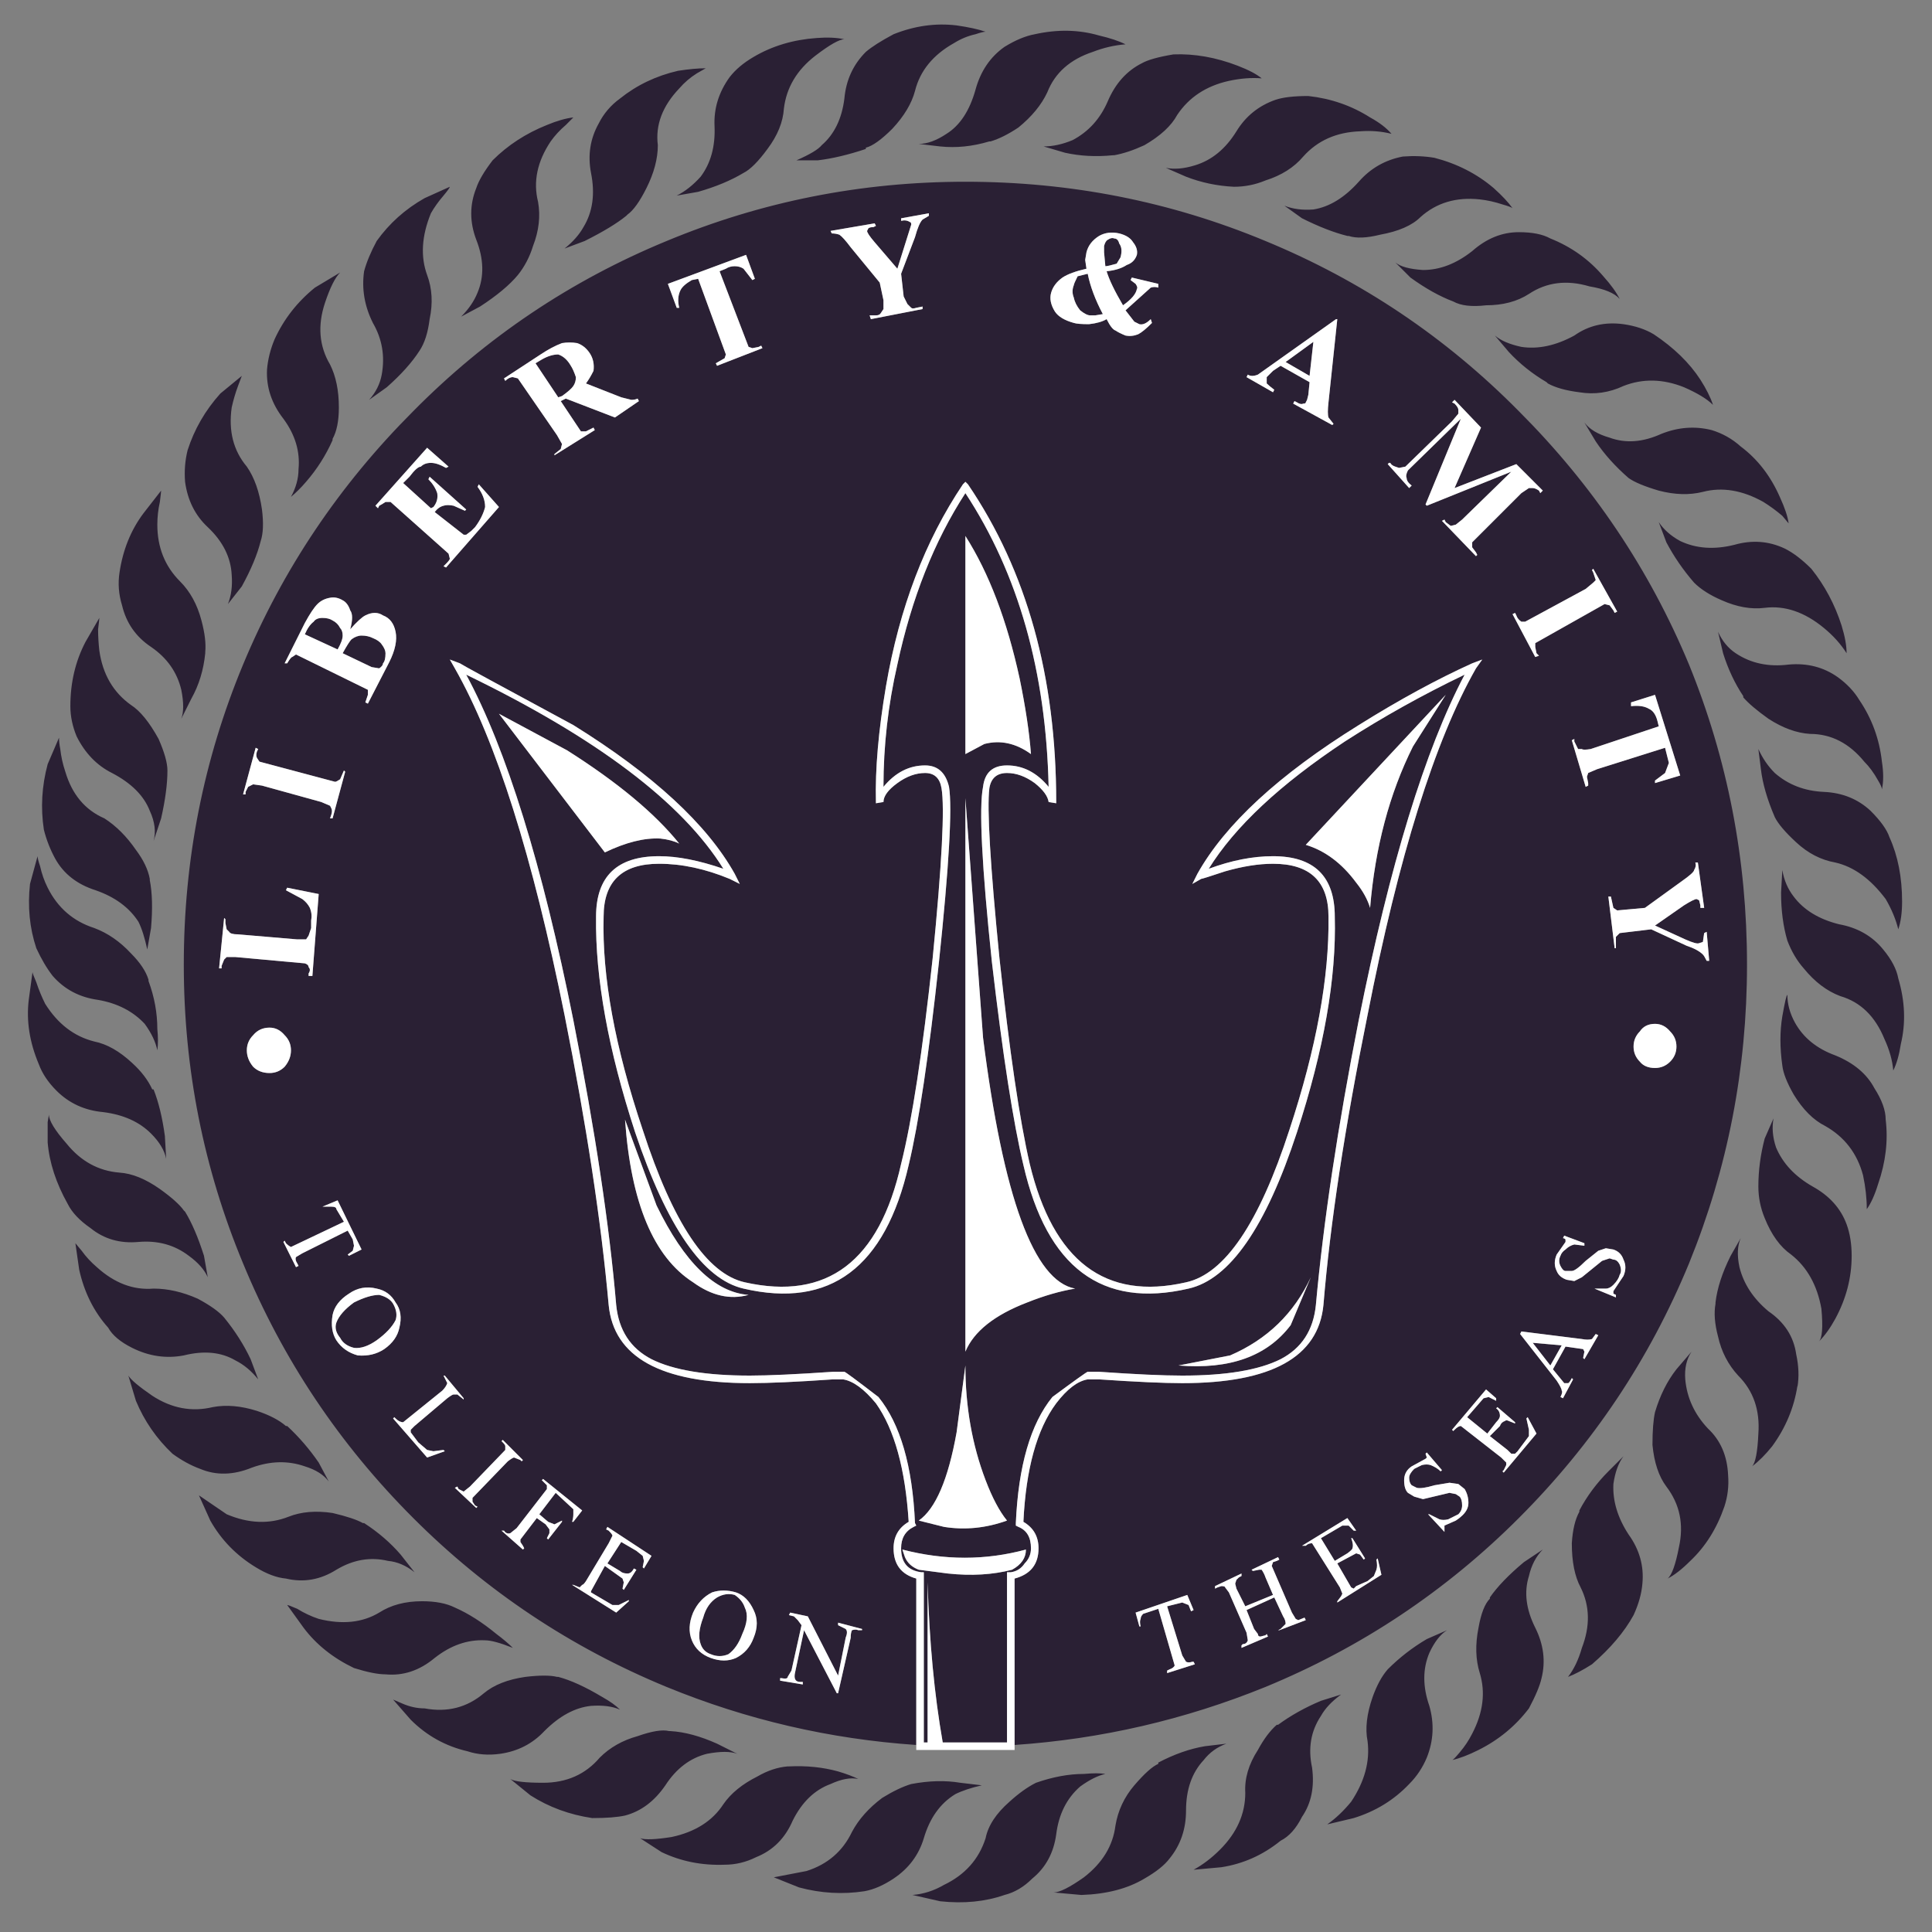 <?xml version="1.0" encoding="utf-8"?>
<!-- Generator: Adobe Illustrator 16.0.0, SVG Export Plug-In . SVG Version: 6.00 Build 0)  -->
<!DOCTYPE svg PUBLIC "-//W3C//DTD SVG 1.1//EN" "http://www.w3.org/Graphics/SVG/1.1/DTD/svg11.dtd">
<svg version="1.1" id="Layer_1" xmlns="http://www.w3.org/2000/svg" xmlns:xlink="http://www.w3.org/1999/xlink" x="0px" y="0px"
	 width="300px" height="300px" viewBox="0 0 300 300" enable-background="new 0 0 300 300" xml:space="preserve">
<rect x="0" y="0" width="300" height="300" fill="#808080" stroke="none"/>
<g>
	<path fill-rule="evenodd" clip-rule="evenodd" fill="#2A2034" d="M235.845,36.051c2.088,0,3.72,0.325,4.895,0.979
		c3.265,1.304,6.003,3.261,8.224,5.873c1.175,1.304,2.022,2.48,2.543,3.524c-0.784-0.915-2.349-1.566-4.7-1.958
		c-3.521-1.044-6.652-0.651-9.395,1.173c-1.825,1.176-4.044,1.763-6.654,1.763c-2.219,0.262-3.916,0.065-5.089-0.587
		c-2.087-0.784-4.311-2.022-6.657-3.72l-2.347-2.349c0.78,0.654,2.216,1.045,4.304,1.176c2.613,0,5.153-0.98,7.636-2.937
		C230.822,37.029,233.236,36.051,235.845,36.051z M217.837,24.306c1.697-0.13,3.327-0.065,4.894,0.195
		c3.521,0.914,6.593,2.48,9.2,4.699c1.306,1.173,2.286,2.217,2.936,3.131c-0.131-0.131-0.649-0.326-1.564-0.587
		c-1.177-0.392-2.352-0.652-3.523-0.783c-3.657-0.391-6.723,0.522-9.2,2.74c-1.308,1.307-3.396,2.219-6.266,2.741
		c-2.087,0.522-3.722,0.587-4.894,0.195h-0.196c-2.088-0.521-4.439-1.435-7.045-2.74l-2.741-1.958
		c1.303,0.521,2.804,0.718,4.504,0.588c2.476-0.393,4.827-1.827,7.045-4.307C212.813,26.133,215.095,24.827,217.837,24.306z
		 M181.033,26.066c1.308,0.262,2.807,0.132,4.505-0.39c2.608-0.784,4.764-2.546,6.456-5.286c1.438-2.35,3.461-3.98,6.071-4.894
		c1.175-0.393,2.872-0.587,5.091-0.587c3.521,0.39,6.72,1.501,9.592,3.326c1.434,0.785,2.543,1.633,3.325,2.546
		c-1.566-0.391-3.194-0.522-4.892-0.391c-3.657,0.13-6.592,1.435-8.811,3.915c-1.434,1.695-3.391,2.936-5.872,3.718
		c-1.567,0.654-3.197,0.979-4.895,0.979c-2.611-0.129-5.088-0.651-7.439-1.566L181.033,26.066z M170.661,5.512
		c1.692,0.392,3.065,0.849,4.109,1.371c-1.697,0.131-3.396,0.522-5.088,1.176c-3.526,1.173-5.873,3.261-7.052,6.263
		c-0.911,1.958-2.412,3.785-4.5,5.482c-1.566,1.044-3.001,1.761-4.309,2.153h-0.195c-2.606,0.783-5.154,1.043-7.634,0.783
		l-3.327-0.392c1.305,0,2.741-0.522,4.306-1.566c2.092-1.305,3.589-3.59,4.504-6.851c0.785-2.871,2.281-5.09,4.505-6.656
		c1.692-1.043,3.26-1.696,4.693-1.958C164.2,4.533,167.524,4.6,170.661,5.512z M177.313,9.818c0.913-0.521,2.545-0.978,4.895-1.371
		c3.265-0.129,6.592,0.457,9.987,1.763c1.692,0.651,2.935,1.305,3.715,1.957c-1.564-0.129-3.262,0-5.088,0.393
		c-3.521,0.782-6.197,2.544-8.026,5.285c-0.912,1.697-2.61,3.262-5.088,4.697c-1.697,0.785-3.267,1.307-4.7,1.565h-0.194
		c-2.61,0.263-5.088,0.132-7.441-0.39l-3.325-0.979c1.434,0,2.938-0.327,4.5-0.979c2.481-1.306,4.311-3.329,5.482-6.07
		C173.204,12.952,174.967,10.994,177.313,9.818z M225.862,62.086l-0.39,0.391l0.39,0.195c0.39,0.393,0.589,0.719,0.589,0.979v0.586
		l-0.979,1.175l-7.246,7.047l-0.979,0.196l-0.584-0.196c-0.395-0.13-0.653-0.326-0.784-0.587h-0.196l-0.198,0.195l3.329,3.72
		l0.391-0.391c-0.519-0.392-0.782-0.782-0.782-1.174c-0.131-0.262-0.065-0.654,0.198-1.176l8.22-8.024l-5.483,13.311l0.199,0.196
		l13.116-5.285l-7.636,7.438l-0.979,0.783l-0.785,0.195l-0.779-0.586l-0.199-0.392l-0.39,0.195l5.284,5.483l0.199-0.197
		l-0.199-0.392l-0.586-0.782v-0.783l7.636-7.633l1.172-0.785h0.587c0.264,0,0.588,0.131,0.978,0.393l0.199,0.392l0.39-0.392
		l-4.109-4.112l-9.593,3.72l4.109-9.395L225.862,62.086z M207.655,49.557h-0.193l-12.136,8.613c-0.653,0.263-1.174,0.263-1.569,0
		l-0.193,0.392l4.109,2.349l0.194-0.391c-0.519-0.392-0.913-0.719-1.173-0.979c0-0.261,0-0.586,0-0.979l0.979-0.978l1.175-0.784
		l4.502,2.544l-0.193,1.957l-0.196,0.785l-0.199,0.391c0,0.131-0.128,0.195-0.39,0.195c-0.259,0.131-0.588,0.065-0.979-0.195
		l-0.39-0.196l-0.198,0.391L206.876,66l0.193-0.195l-0.782-0.979c-0.131-0.392-0.131-1.176,0-2.35L207.655,49.557z M234.28,54.647
		l-2.155-2.544c0.913,0.781,2.286,1.368,4.114,1.761c2.608,0.391,5.348-0.195,8.22-1.761c2.218-1.568,4.764-2.155,7.636-1.763
		c1.826,0.262,3.391,0.784,4.698,1.566c3.131,2.087,5.543,4.437,7.241,7.048c0.915,1.435,1.569,2.739,1.959,3.915
		c-0.916-0.914-2.415-1.827-4.505-2.741c-3.262-1.305-6.394-1.371-9.394-0.195c-2.219,1.043-4.505,1.368-6.852,0.978
		c-2.087-0.261-3.72-0.718-4.894-1.371l-0.196-0.196C237.933,58.041,235.976,56.475,234.28,54.647z M236.239,96.538
		c-0.395-0.26-0.653-0.587-0.784-0.979l-0.194-0.39l-0.395,0.195l3.526,6.656l0.583-0.197l-0.39-0.391l-0.193-0.98v-0.586
		l10.765-6.067l0.784,0.195l0.586,0.783l0.194,0.393l0.395-0.198l-3.72-6.655l-0.196,0.195l0.196,0.393l0.39,1.173l-0.39,0.392
		l-1.175,0.979l-9.398,5.089H236.239z M203.35,58.366l-3.72-2.153l4.311-3.131L203.35,58.366z M167.331,42.902l1.567-0.392
		c0.39,1.958,1.174,4.045,2.349,6.265l-1.175,0.195h-0.784c-0.39,0-0.913-0.26-1.563-0.782c-0.525-0.654-0.85-1.305-0.98-1.957
		c-0.264-0.654-0.264-1.306,0-1.958C166.745,44.141,166.941,43.684,167.331,42.902z M173.792,36.246
		c-1.174-0.261-2.218-0.131-3.131,0.391c-1.044,0.653-1.698,1.502-1.957,2.545l-0.198,1.176l0.198,1.368
		c-1.697,0.393-2.938,0.849-3.72,1.371c-0.915,0.654-1.504,1.436-1.763,2.349c-0.262,0.914-0.065,1.893,0.588,2.936
		c0.521,0.785,1.499,1.371,2.936,1.763c0.39,0.129,1.175,0.195,2.349,0.195c1.173-0.129,2.088-0.392,2.742-0.783
		c0.518,1.045,0.978,1.632,1.368,1.762c0.392,0.263,0.913,0.522,1.566,0.785c0.651,0.129,1.306,0.064,1.959-0.197
		c0.519-0.261,1.238-0.849,2.151-1.761l-0.194-0.588c-0.653,0.654-1.24,0.913-1.763,0.783l-0.785-0.392l-1.368-1.761l3.916-3.525
		c0.39-0.129,0.785-0.129,1.172,0v-0.587l-4.109-0.978l-0.193,0.392l0.779,0.586c0.265,0.393,0.329,0.654,0.199,0.785
		c-0.134,0.781-0.851,1.63-2.156,2.544c-1.305-2.219-2.152-3.98-2.542-5.285c1.303-0.131,2.347-0.458,3.131-0.979
		c0.782-0.259,1.303-0.781,1.567-1.566c0.13-0.651-0.065-1.305-0.589-1.957C175.556,36.964,174.836,36.507,173.792,36.246z
		 M172.029,37.224c0.39-0.26,0.719-0.324,0.979-0.195c0.39,0,0.653,0.26,0.784,0.782c0.391,0.522,0.456,1.24,0.196,2.154
		l-0.591,0.978c-0.913,0.261-1.496,0.393-1.758,0.393l-0.199-2.154v-0.979C171.574,37.681,171.771,37.354,172.029,37.224z
		 M219.401,115.917l5.093-8.024l-21.733,23.293c3.003,0.915,5.614,2.871,7.83,5.873c1.046,1.305,1.763,2.61,2.157,3.915
		C213.528,131.579,215.749,123.227,219.401,115.917z M142.278,270.958c-13.445-0.916-26.363-3.919-38.763-9.009
		c-14.876-6.133-27.995-14.875-39.346-26.228c-11.485-11.486-20.294-24.668-26.426-39.543c-6.133-14.748-9.204-30.214-9.204-46.396
		c0-16.313,3.071-31.842,9.204-46.589c6.132-14.746,14.941-27.862,26.426-39.346c11.351-11.485,24.47-20.294,39.346-26.426
		c14.746-6.134,30.214-9.201,46.391-9.201c16.315,0,31.847,3.067,46.593,9.201c14.876,6.132,27.995,14.941,39.346,26.426
		c11.486,11.484,20.294,24.6,26.426,39.346c6.004,14.747,9.004,30.276,9.004,46.589c0,16.182-3,31.647-9.004,46.396
		c-6.132,14.875-14.939,28.057-26.426,39.543c-11.351,11.353-24.47,20.095-39.346,26.228c-12.528,5.09-25.514,8.093-38.954,9.009
		v-25.841c2.479-0.653,3.72-2.221,3.72-4.7c0-1.826-0.784-3.196-2.349-4.109c0.39-8.222,2.087-14.356,5.09-18.4
		c1.695-2.219,3.325-3.459,4.893-3.72h1.763c5.739,0.392,10.048,0.586,12.92,0.586c13.833,0,21.14-4.045,21.922-12.138
		c1.044-12.656,3.329-27.664,6.851-45.022c4.829-24.664,10.442-42.609,16.836-53.832l0.979-1.371l-1.564,0.589
		c-5.482,2.479-11.355,5.676-17.618,9.591c-12.399,7.7-20.749,15.4-25.058,23.098l-0.785,1.567l1.374-0.783
		c0.13,0,1.368-0.391,3.72-1.173c2.738-0.785,5.219-1.176,7.437-1.176c5.742,0,8.614,2.741,8.614,8.222
		c0.129,9.396-1.894,20.424-6.068,33.084c-4.698,14.482-10.048,22.378-16.054,23.686c-12.525,2.872-20.619-3.265-24.271-18.401
		c-1.566-6.785-3.134-17.422-4.698-31.908c-1.438-14.485-1.956-23.293-1.568-26.427c0.261-1.565,1.177-2.349,2.741-2.349
		c1.434,0,2.872,0.522,4.306,1.567c1.308,1.044,2.024,2.023,2.157,2.937l1.175,0.195v-0.195c0-19.445-4.569-35.889-13.704-49.33
		l-0.396-0.393l-0.387,0.393c-5.876,8.744-9.854,19.183-11.942,31.32c-1.174,6.917-1.697,12.919-1.566,18.009v0.195l1.172-0.195
		c0-0.913,0.722-1.893,2.158-2.937c1.434-1.045,2.869-1.567,4.303-1.567c1.435,0,2.284,0.784,2.548,2.349
		c0.521,3.002,0.065,11.811-1.373,26.427c-1.562,14.486-3.194,25.123-4.895,31.908c-3.39,15.137-11.483,21.273-24.273,18.401
		c-5.873-1.308-11.157-9.203-15.855-23.686c-4.306-12.791-6.328-23.818-6.069-33.084c0-5.48,2.872-8.222,8.617-8.222
		c3.521,0,7.173,0.783,10.96,2.349l1.567,0.783l-0.785-1.567c-4.308-7.698-12.658-15.398-25.058-23.098
		c-11.615-6.265-17.487-9.461-17.618-9.591l-1.563-0.589l0.78,1.371c6.397,11.223,12.073,29.168,17.033,53.832
		c3.39,16.966,5.679,31.974,6.851,45.022c0.785,8.093,8.088,12.138,21.921,12.138c3.003,0,7.311-0.194,12.92-0.586h1.566
		c1.569,0.261,3.263,1.501,5.091,3.72c2.872,4.044,4.567,10.179,5.088,18.4c-1.562,0.913-2.347,2.283-2.347,4.109
		c0,2.479,1.172,4.047,3.526,4.7V270.958z M146.386,270.565c-1.308-7.439-2.088-15.727-2.35-24.861v24.861h-0.586v-26.429h-0.393
		c-2.087-0.262-3.134-1.499-3.134-3.72c0-1.566,0.654-2.674,1.96-3.325l0.395-0.198l-0.198-0.393
		c-0.393-8.873-2.284-15.397-5.677-19.575c-3.396-2.607-5.158-3.916-5.287-3.916h-1.763c-5.737,0.393-10.048,0.591-12.92,0.591
		c-6.786,0-11.874-0.85-15.267-2.547c-3.264-1.695-5.09-4.5-5.483-8.418c-1.041-12.267-3.259-27.013-6.655-44.238
		c-4.829-24.145-10.372-42.022-16.637-53.638c20.226,9.788,33.536,19.838,39.935,30.147c-3.788-1.305-7.113-1.957-9.982-1.957
		c-6.529,0-9.789,3.131-9.789,9.395c-0.13,9.526,1.892,20.685,6.067,33.474c4.959,14.747,10.571,22.838,16.833,24.274
		c13.445,3.131,21.994-3.265,25.644-19.184c1.567-6.527,3.137-17.031,4.701-31.518c1.564-14.877,2.087-23.948,1.564-27.208
		c-0.523-2.22-1.761-3.329-3.721-3.329c-2.479,0-4.632,1.109-6.461,3.329c0-6.395,0.722-12.724,2.158-18.989
		c2.216-10.31,5.737-19.184,10.565-26.621c8.225,12.526,12.53,27.73,12.925,45.61c-1.828-2.22-3.98-3.329-6.463-3.329
		c-2.216,0-3.459,1.109-3.72,3.329c-0.649,3.261-0.194,12.332,1.375,27.208c1.69,14.487,3.325,24.991,4.893,31.518
		c3.651,15.919,12.2,22.314,25.644,19.184c6.391-1.437,12.005-9.527,16.833-24.274c4.176-12.789,6.132-23.947,5.873-33.474
		c0-6.264-3.196-9.395-9.593-9.395c-3.131,0-6.459,0.651-9.982,1.957c4.045-6.526,11.092-13.116,21.142-19.772
		c5.873-3.783,12.07-7.241,18.597-10.375c-6.137,11.616-11.614,29.493-16.443,53.638c-3.265,16.574-5.482,31.32-6.657,44.238
		c-0.388,3.918-2.216,6.723-5.48,8.418c-3.393,1.697-8.48,2.547-15.267,2.547c-3.003,0-7.312-0.198-12.92-0.591h-1.763
		c-0.129,0-1.957,1.309-5.483,3.916c-3.391,4.178-5.284,10.702-5.677,19.575v0.393l0.393,0.198c1.306,0.521,1.959,1.63,1.959,3.325
		c0,0.913-0.329,1.697-0.98,2.349c-0.523,0.785-1.237,1.243-2.15,1.371h-0.591v26.429H146.386z M244.069,114.939l2.152,7.243
		l0.39-0.197v-0.39l-0.195-0.978l0.195-0.589l1.373-0.587l10.566-3.329l0.591,2.351l-0.591,1.565l-1.562,1.176v0.391l3.913-1.176
		l-3.913-12.526l-3.723,1.173v0.587c1.175-0.131,2.088,0,2.741,0.391c0.651,0.263,1.109,0.914,1.371,1.958l0.193,0.783
		l-10.568,3.524c-0.782,0.129-1.242,0.129-1.37,0h-0.587l-0.588-1.176v-0.39L244.069,114.939z M52.814,42.315
		c-0.783,0.782-1.563,2.348-2.347,4.697c-1.174,3.523-0.914,6.722,0.784,9.593c0.914,1.828,1.368,4.045,1.368,6.655
		c0,2.09-0.325,3.72-0.979,4.894v0.196c-1.043,2.351-2.412,4.502-4.109,6.46c-0.785,0.915-1.568,1.695-2.352,2.349
		c0.783-1.435,1.177-2.871,1.177-4.307c0.26-2.741-0.523-5.351-2.35-7.829c-1.829-2.351-2.677-4.895-2.543-7.636
		c0.129-1.565,0.52-3.131,1.173-4.697c1.434-3.132,3.521-5.807,6.263-8.027L52.814,42.315z M69.848,29.002
		c0,0.132-0.328,0.588-0.979,1.371c-0.785,0.914-1.438,1.827-1.958,2.742c-1.438,3.522-1.632,6.721-0.588,9.59
		c0.783,2.09,0.913,4.373,0.39,6.853c-0.26,2.088-0.78,3.72-1.564,4.893c-1.173,1.828-2.871,3.72-5.088,5.678l-2.742,1.958
		c1.044-1.175,1.698-2.48,1.957-3.916c0.521-2.871,0.065-5.544-1.372-8.024c-1.304-2.612-1.759-5.286-1.368-8.027
		c0.39-1.436,1.044-3.002,1.957-4.697c1.958-2.741,4.439-4.961,7.441-6.656L69.848,29.002z M127.007,24.893h-3.328
		c2.088-0.914,3.391-1.696,3.916-2.35c1.96-1.695,3.132-4.11,3.521-7.244c0.259-2.868,1.373-5.283,3.33-7.241
		c0.915-0.784,2.349-1.698,4.306-2.742c3.26-1.305,6.524-1.762,9.789-1.371c1.826,0.263,3.325,0.587,4.502,0.979
		c-0.264,0-0.782,0.13-1.567,0.391c-1.174,0.262-2.281,0.717-3.327,1.371c-3.265,1.827-5.287,4.307-6.068,7.438
		c-0.523,1.958-1.695,3.915-3.524,5.873c-1.697,1.695-3.065,2.675-4.109,2.936v0.195C131.705,24.044,129.225,24.63,127.007,24.893z
		 M126.617,8.645c-2.873,2.217-4.505,4.958-4.895,8.222c-0.134,2.087-0.979,4.175-2.548,6.263c-1.434,1.958-2.674,3.198-3.72,3.72
		c-1.957,1.174-4.304,2.153-7.045,2.936l-3.325,0.587c1.303-0.651,2.541-1.631,3.715-2.937c1.567-2.087,2.286-4.697,2.155-7.831
		c-0.133-2.739,0.649-5.285,2.349-7.633c0.913-1.176,2.151-2.219,3.72-3.132c2.872-1.697,6.132-2.675,9.788-2.937
		c1.695-0.129,3.129-0.065,4.304,0.196C130.334,6.1,128.833,6.948,126.617,8.645z M89.029,18.235
		c-0.131,0.132-0.518,0.522-1.172,1.176c-0.916,0.782-1.7,1.631-2.349,2.545c-2.093,3.131-2.742,6.264-1.957,9.395
		c0.39,2.22,0.131,4.502-0.785,6.851c-0.523,1.698-1.308,3.199-2.352,4.502c-1.303,1.568-3.262,3.199-5.873,4.895l-2.935,1.568
		c1.177-1.176,2.022-2.415,2.545-3.721c1.043-2.479,0.98-5.22-0.196-8.222c-1.042-2.739-1.042-5.415,0-8.024
		c0.392-1.176,1.24-2.612,2.542-4.307c2.354-2.35,5.159-4.177,8.42-5.481C86.486,18.757,87.857,18.367,89.029,18.235z
		 M96.275,15.299c2.605-2.087,5.608-3.522,9.004-4.305c1.698-0.261,3.131-0.392,4.306-0.392l-1.371,0.782
		c-1.042,0.654-1.957,1.436-2.741,2.349c-2.611,2.741-3.72,5.678-3.325,8.809c0,2.087-0.588,4.307-1.763,6.657
		c-1.043,2.087-2.022,3.457-2.938,4.11l-0.194,0.196c-1.438,1.174-3.589,2.479-6.461,3.916l-3.131,1.173
		c1.303-1.043,2.284-2.153,2.938-3.329c1.434-2.349,1.826-5.153,1.172-8.417c-0.523-2.742-0.131-5.286,1.174-7.635
		C93.727,17.649,94.836,16.345,96.275,15.299z M273.433,119.441l-0.395-3.131c0.653,1.436,1.504,2.675,2.548,3.718
		c2.087,1.827,4.633,2.806,7.633,2.937c2.872,0.132,5.284,1.11,7.243,2.937c1.567,1.567,2.546,2.936,2.936,4.112
		c1.303,2.871,1.957,6.197,1.957,9.982c0,1.698-0.194,3.133-0.589,4.307c-0.39-1.565-1.044-3.131-1.957-4.699
		c-2.347-3.131-4.959-5.024-7.829-5.675c-2.219-0.393-4.24-1.436-6.069-3.134c-1.697-1.566-2.807-2.869-3.324-3.915
		C274.411,124.141,273.691,121.661,273.433,119.441z M277.738,103.194c2.87-0.262,5.418,0.392,7.634,1.958
		c1.434,1.043,2.542,2.219,3.327,3.523c1.957,2.871,3.131,6.069,3.523,9.593c0.262,1.695,0.262,3.131,0,4.307
		c0-0.263-0.193-0.72-0.588-1.371c-0.649-1.176-1.369-2.155-2.153-2.936c-2.347-2.873-5.153-4.307-8.418-4.307
		c-2.088-0.131-4.24-0.915-6.456-2.351c-1.829-1.303-3.132-2.413-3.916-3.327v-0.195c-1.308-1.958-2.352-4.177-3.132-6.656
		l-0.784-3.327c0.651,1.435,1.564,2.544,2.741,3.327C271.865,102.999,274.607,103.586,277.738,103.194z M269.318,84.597
		c2.741-0.783,5.352-0.587,7.829,0.587c1.308,0.654,2.676,1.697,4.114,3.132c2.088,2.609,3.652,5.546,4.696,8.809
		c0.522,1.696,0.782,3.131,0.782,4.306c-0.913-1.436-2.088-2.74-3.521-3.916c-3-2.479-6.071-3.522-9.202-3.131
		c-2.088,0.263-4.304-0.13-6.655-1.173c-1.823-0.784-3.262-1.698-4.306-2.742c-1.698-1.958-3.132-4.045-4.306-6.264l-1.178-3.131
		c0.785,1.173,1.895,2.152,3.33,2.935C263.38,85.185,266.187,85.381,269.318,84.597z M252.879,74.223
		c-2.092-1.828-3.787-3.72-5.093-5.678l-1.761-2.936c0.78,1.043,2.088,1.828,3.916,2.35c2.478,0.913,5.153,0.717,8.025-0.587
		c2.608-1.043,5.22-1.241,7.83-0.587c1.697,0.522,3.196,1.369,4.5,2.545c2.612,1.957,4.635,4.566,6.07,7.83
		c0.78,1.697,1.24,3.067,1.371,4.111l-0.98-1.174c-0.913-0.784-1.892-1.5-2.936-2.154c-3.262-1.826-6.396-2.348-9.398-1.565
		c-2.088,0.522-4.369,0.457-6.852-0.195C255.354,75.526,253.792,74.875,252.879,74.223z M84.137,55.821
		c0.911-0.522,1.761-0.781,2.545-0.781c0.782,0.259,1.434,0.846,1.957,1.76c0.259,0.391,0.521,0.979,0.785,1.762
		c0,0.522-0.133,0.979-0.395,1.371c-0.259,0.39-0.848,0.912-1.763,1.565l-0.583,0.195l-3.526-5.285L84.137,55.821z M87.266,53.277
		c-1.041,0.392-2.15,0.979-3.325,1.763l-5.679,3.717l0.196,0.392c0.395-0.392,0.782-0.587,1.177-0.587l0.78,0.195l6.071,8.809
		l0.78,1.371l-0.193,0.783l-0.979,0.782V70.7l6.265-3.916l-0.199-0.391l-1.174,0.586h-0.782l-3.131-4.698l0.785-0.39l7.633,2.936
		l3.72-2.546l-0.199-0.39c-0.259,0.129-0.586,0.195-0.979,0.195l-1.564-0.393l-5.482-2.153c0.395-0.522,0.785-1.174,1.174-1.957
		c0.133-1.044-0.065-1.958-0.583-2.742c-0.526-0.782-1.175-1.304-1.959-1.565C88.835,53.147,88.05,53.147,87.266,53.277z
		 M62.603,75.005l0.979-0.979c0.784-1.044,1.372-1.566,1.763-1.566c0.39-0.392,0.913-0.587,1.567-0.587
		c0.65,0,1.434,0.261,2.348,0.783l0.39-0.196l-3.326-2.936l-8.026,9.005l0.39,0.39l0.195-0.39c0.264-0.132,0.59-0.327,0.979-0.588
		h0.784l9.004,8.027l0.199,0.782c0,0.132-0.199,0.391-0.589,0.784l-0.39,0.392l0.39,0.195l8.218-9.396l-3.129-3.522l-0.196,0.391
		c0.784,1.043,1.174,2.087,1.174,3.131c-0.262,1.043-0.785,2.087-1.564,3.131l-0.588,0.588l-0.782,0.587h-0.393l-4.503-3.522
		c0.394-0.522,0.849-0.849,1.373-0.98c0.39-0.132,0.913-0.132,1.563,0l1.763,0.782l0.196-0.195l-5.679-5.09l-0.195,0.391
		c0.654,0.654,1.108,1.371,1.372,2.155c0.13,0.781-0.064,1.5-0.589,2.152l-0.39,0.195L62.603,75.005z M9.358,116.31
		c0.131,1.173,0.39,2.349,0.785,3.523c1.043,3.522,3.066,5.937,6.066,7.244c1.829,1.173,3.457,2.806,4.895,4.893
		c1.173,1.565,1.893,3.067,2.153,4.502v0.195c0.39,1.958,0.455,4.437,0.195,7.441l-0.585,3.326
		c-0.395-1.826-0.849-3.262-1.373-4.306c-1.434-2.22-3.654-3.85-6.656-4.893c-2.871-0.915-4.958-2.547-6.263-4.895
		c-0.783-1.435-1.369-2.937-1.763-4.503c-0.52-3.394-0.325-6.784,0.589-10.178l1.762-4.112
		C9.164,115.069,9.229,115.656,9.358,116.31z M15.426,95.95c0,0.131-0.064,0.719-0.195,1.763c0,1.044,0.065,2.153,0.195,3.329
		c0.524,3.653,2.153,6.459,4.895,8.417c1.434,0.913,2.871,2.673,4.305,5.285c0.914,2.088,1.373,3.719,1.373,4.895
		c0,2.087-0.329,4.566-0.979,7.438l-1.173,3.522c0.39-1.435,0.195-3.001-0.588-4.698c-0.914-2.348-2.872-4.306-5.873-5.873
		c-2.348-1.174-4.175-3.067-5.482-5.676c-0.65-1.566-0.979-3.133-0.979-4.698c0-3.653,0.783-6.982,2.352-9.982L15.426,95.95z
		 M25.019,76.181c0,0.129-0.064,0.717-0.195,1.76c-0.264,1.176-0.394,2.349-0.394,3.525c0,3.523,1.173,6.46,3.525,8.809
		c1.564,1.566,2.676,3.588,3.326,6.068c0.524,1.958,0.719,3.588,0.59,4.894v0.195c-0.261,2.61-0.98,4.959-2.153,7.047l-1.568,3.131
		c0.39-1.043,0.39-2.544,0-4.5c-0.654-2.742-2.217-4.96-4.698-6.658c-2.348-1.565-3.851-3.717-4.501-6.458
		c-0.523-1.697-0.654-3.394-0.394-5.089c0.524-3.523,1.763-6.591,3.72-9.2L25.019,76.181z M34.218,61.106l3.33-2.74l-0.588,1.567
		c-0.39,1.043-0.718,2.153-0.979,3.326c-0.524,3.656,0.26,6.722,2.348,9.201c1.177,1.698,1.957,3.915,2.35,6.656
		c0.26,2.087,0.196,3.719-0.195,4.893c-0.523,2.088-1.503,4.438-2.937,7.047l-2.155,2.742c0.523-1.307,0.718-2.807,0.588-4.502
		c-0.131-2.741-1.368-5.221-3.72-7.44c-1.958-1.825-3.131-4.175-3.521-7.046c-0.135-1.695,0-3.329,0.39-4.894
		C30.173,66.652,31.871,63.716,34.218,61.106z M111.735,42.119l0.978-0.393c0.395-0.26,0.85-0.39,1.373-0.39
		c0.521,0,0.981,0.129,1.369,0.39l1.373,1.763l0.39-0.195l-1.368-3.721l-12.14,4.502l1.375,3.721h0.388
		c-0.259-1.044-0.194-1.958,0.196-2.741c0.259-0.522,0.85-1.044,1.761-1.566l0.981-0.195l4.303,11.746l-0.194,0.586l-1.368,0.782
		l0.194,0.392l7.047-2.74l-0.196-0.391l-0.387,0.195l-0.981,0.196l-0.588-0.196L111.735,42.119z M143.257,34.093l0.979-0.587v-0.391
		l-4.312,0.782v0.391c0.526-0.13,0.979-0.065,1.373,0.197c0.131,0,0.196,0.129,0.196,0.39l-2.152,6.851l-3.523-4.109
		c-0.785-0.915-1.178-1.501-1.178-1.763l0.196-0.39c0.131-0.132,0.39-0.198,0.785-0.198l0.39-0.195l-0.193-0.391l-6.854,1.173
		l0.193,0.393c0.397,0,0.784,0.064,1.177,0.196c0.393,0.26,0.979,0.912,1.761,1.958l4.505,5.48l0.583,2.74v1.371l-0.388,0.586
		c-0.131,0.263-0.392,0.393-0.784,0.393h-0.979l0.193,0.587l8.031-1.566v-0.392l-0.979,0.197c-0.395,0.129-0.654,0.129-0.785,0
		l-0.591-0.587l-0.583-1.176l-0.396-3.523l2.156-5.678C142.472,35.397,142.861,34.485,143.257,34.093z M54.577,99.279
		c0.523-0.392,1.044-0.587,1.567-0.587c0.65,0,1.24,0.13,1.759,0.392c0.654,0.26,1.113,0.587,1.372,0.979
		c0.391,0.522,0.586,0.979,0.586,1.37c0,0.783-0.131,1.305-0.39,1.567c0,0.26-0.196,0.521-0.59,0.782l-1.173-0.195l-4.5-2.154
		C53.858,100.257,54.317,99.541,54.577,99.279z M51.641,96.343c0.524,0.261,0.915,0.651,1.173,1.173
		c0.26,0.263,0.395,0.654,0.395,1.176s-0.264,1.239-0.785,2.153l-5.088-2.349c0.39-0.912,0.845-1.566,1.369-1.958
		c0.26-0.39,0.719-0.587,1.368-0.587C50.727,95.95,51.251,96.081,51.641,96.343z M37.744,123.356h0.39v-0.391l0.394-0.782
		l0.78-0.392l1.372,0.195l9.199,2.546l1.373,0.587l0.195,0.392c0.129,0.259,0.129,0.586,0,0.979l-0.195,0.587h0.39l1.958-7.244
		l-0.195-0.195l-0.59,1.368c-0.39,0.262-0.649,0.393-0.783,0.393l-11.746-3.131l-0.39-0.587c-0.13-0.262-0.13-0.588,0-0.979
		l0.195-0.392l-0.39-0.198L37.744,123.356z M45.378,102.021l0.585-0.393l11.161,5.482v0.783l-0.394,1.173l0.394,0.195l3.326-6.458
		c0.913-1.829,1.239-3.394,0.979-4.697c-0.259-1.306-0.913-2.155-1.957-2.546c-0.785-0.522-1.698-0.522-2.742,0
		c-0.521,0.262-1.304,0.979-2.348,2.154c0.39-1.436,0.39-2.415,0-2.937c-0.26-0.783-0.654-1.305-1.173-1.565
		c-0.654-0.393-1.308-0.522-1.958-0.393c-0.784,0.131-1.438,0.458-1.958,0.98c-0.523,0.521-1.177,1.5-1.957,2.936l-3.136,6.264
		h0.395C44.984,102.345,45.244,102.021,45.378,102.021z M158.327,105.347c-1.959-9.004-4.764-16.377-8.421-22.12v33.866l2.938-1.566
		c2.482-0.652,4.895-0.131,7.246,1.566C159.831,113.698,159.24,109.783,158.327,105.347z M101.946,187.175l-4.892-13.314
		c0.913,12.922,4.439,21.338,10.571,25.254c2.872,2.088,5.742,2.741,8.614,1.957C111.021,200.679,106.257,196.048,101.946,187.175z
		 M152.648,161.137l-2.742-37.193v85.938c1.309-3.134,4.505-5.679,9.596-7.636c2.61-1.043,5.088-1.76,7.439-2.152
		C160.543,198.921,155.782,185.933,152.648,161.137z M88.05,116.505l-10.573-5.675l16.446,21.533
		c3.264-1.568,6.132-2.285,8.614-2.154c1.172,0.129,2.151,0.391,2.936,0.783C101.69,126.292,95.88,121.463,88.05,116.505z
		 M48.314,142.932v1.176l-0.394,1.173l-0.39,0.587h-1.374l-9.199-0.782c-0.784,0-1.239-0.132-1.368-0.393l-0.394-0.391l-0.195-0.979
		v-0.586l-0.196-0.197l-0.784,7.831h0.39v-0.39l0.394-0.979l0.391-0.391h1.372l10.767,0.979c0.39,0.129,0.585,0.324,0.585,0.587
		c0.26,0.261,0.26,0.586,0,0.979v0.393h0.588l0.979-12.726l-4.893-0.979l-0.195,0.393l2.542,1.368
		c0.524,0.392,0.914,0.849,1.174,1.371C48.38,141.628,48.444,142.279,48.314,142.932z M20.515,165.051
		c1.438,1.307,2.481,2.678,3.131,4.112h0.199c0.78,1.958,1.368,4.373,1.758,7.243l0.2,3.524c-0.264-1.306-1.044-2.612-2.352-3.915
		c-1.827-1.828-4.306-2.937-7.437-3.329c-2.871-0.261-5.287-1.37-7.245-3.328c-1.304-1.303-2.217-2.674-2.742-4.11
		c-1.434-3.393-1.958-6.721-1.563-9.984l0.584-4.305c0,0.129,0.199,0.651,0.589,1.565c0.39,1.174,0.849,2.282,1.368,3.329
		c1.958,3.131,4.504,5.088,7.636,5.871C16.6,162.115,18.557,163.227,20.515,165.051z M20.32,148.022
		c1.434,1.437,2.348,2.805,2.741,4.11v0.194c0.913,2.479,1.369,4.961,1.369,7.44c0.129,1.303,0.129,2.415,0,3.327
		c-0.26-1.305-0.915-2.675-1.958-4.11c-1.827-1.957-4.239-3.199-7.241-3.721c-2.871-0.391-5.222-1.63-7.046-3.717
		c-0.914-1.176-1.763-2.612-2.546-4.308c-1.044-3.131-1.368-6.46-0.979-9.984l1.173-4.306c0,0.259,0.129,0.781,0.394,1.564
		c0.26,1.174,0.65,2.285,1.174,3.329c1.563,3.131,3.979,5.219,7.241,6.265C16.73,144.889,18.623,146.195,20.32,148.022z
		 M39.307,165.641c0.654,0.651,1.503,0.979,2.547,0.979c0.913,0,1.697-0.327,2.347-0.979c0.654-0.784,0.979-1.633,0.979-2.546
		c0-0.912-0.326-1.696-0.979-2.349c-0.649-0.783-1.434-1.176-2.347-1.176c-1.044,0-1.893,0.393-2.547,1.176
		c-0.65,0.652-0.978,1.437-0.978,2.349C38.329,164.008,38.657,164.856,39.307,165.641z M28.74,188.153
		c1.043,1.695,2.022,3.979,2.935,6.849l0.586,3.327c-0.521-1.172-1.499-2.281-2.937-3.327c-2.218-1.695-4.829-2.412-7.831-2.152
		c-2.871,0.261-5.348-0.458-7.436-2.153c-1.698-1.175-2.871-2.415-3.525-3.72c-1.828-3.26-2.872-6.459-3.131-9.59
		c0-1.176,0-2.22,0-3.134l0.195-1.174c0,0.913,0.913,2.415,2.74,4.502c2.218,2.741,4.959,4.242,8.22,4.503
		c1.958,0.129,4.046,0.979,6.267,2.543c1.823,1.306,3.067,2.415,3.716,3.328L28.74,188.153z M45.963,195.198l0.979-0.586
		l7.047-3.523l0.783,1.368l0.195,0.98l-0.195,0.782l-0.783,0.589l0.198,0.193l1.957-0.979l-3.72-7.633l-2.352,0.979h1.373
		c0.52,0,0.784,0.13,0.784,0.392l1.174,1.957l-8.224,3.913c-0.26-0.128-0.521-0.324-0.78-0.586l-0.2-0.392l-0.194,0.196l1.957,3.915
		l0.394-0.195l-0.199-0.391C45.897,195.787,45.833,195.462,45.963,195.198z M19.931,213.601c0.39,0.652,1.628,1.695,3.716,3.129
		c3,1.96,6.137,2.548,9.397,1.764c2.088-0.393,4.37-0.196,6.852,0.588c1.958,0.651,3.46,1.437,4.504,2.35h0.195
		c1.827,1.695,3.456,3.587,4.893,5.674l1.564,2.938c-0.78-1.044-2.023-1.828-3.716-2.349c-2.612-0.913-5.353-0.846-8.224,0.196
		c-2.871,1.174-5.543,1.239-8.025,0.196c-1.434-0.521-2.871-1.306-4.305-2.352c-2.481-2.345-4.374-5.086-5.678-8.22L19.931,213.601z
		 M11.706,193.045l0.979,1.175c0.654,0.913,1.438,1.763,2.352,2.545c2.738,2.48,5.674,3.59,8.809,3.328
		c2.217,0,4.5,0.522,6.851,1.564c1.958,1.046,3.326,2.024,4.11,2.938c1.698,2.087,3.067,4.24,4.111,6.459l1.173,3.134
		c-1.044-1.306-2.217-2.284-3.521-2.936c-2.221-1.308-4.894-1.566-8.029-0.784c-2.736,0.522-5.414,0.13-8.024-1.175
		c-1.828-0.913-3.066-1.957-3.72-3.132c-2.218-2.479-3.717-5.482-4.5-9.004L11.706,193.045z M84.919,230.631v0.586l-4.7,6.069
		l-0.979,0.784c-0.388,0.131-0.717,0-0.979-0.393h-0.387l3.325,2.936l0.196-0.196l-0.196-0.39l-0.39-0.589v-0.39l2.543-3.327
		l1.371,0.978l0.586,0.78v0.591l-0.39,0.78l0.196,0.198l2.15-2.741v-0.194l-1.172,0.586l-0.979-0.392l-1.371-1.175l2.543-3.327
		l2.741,2.545v0.782c0,0.39-0.065,0.782-0.194,1.175h0.194l1.373-1.764l-6.071-4.892l-0.194,0.193L84.919,230.631z M78.458,224.562
		v0.586l-5.48,5.68l-0.979,0.782l-0.783-0.393l-0.195-0.39l-0.394,0.196l3.329,3.131l0.196-0.196l-0.39-0.193l-0.392-0.589v-0.588
		l5.482-5.677c0.519-0.393,0.848-0.586,0.979-0.586l0.979,0.39l0.194,0.196l0.196-0.196l-3.131-3.132l-0.193,0.194l0.193,0.198
		C78.327,224.235,78.458,224.431,78.458,224.562z M61.428,220.256l-0.195-0.196l-0.195,0.196l5.284,6.069l2.741-0.979l-0.195-0.199
		l-1.568,0.199l-0.978-0.199l-1.37-1.172l-1.177-1.566v-0.391l0.588-0.588l5.089-4.309c0.523-0.393,0.849-0.586,0.978-0.586h0.589
		l0.978,0.782v-0.196l-2.935-3.521h-0.195l0.585,1.173c-0.131,0.392-0.39,0.784-0.785,1.174l-6.067,4.895
		C62.213,220.842,61.818,220.648,61.428,220.256z M61.428,204.987c-0.523,1.043-1.502,2.087-2.937,3.131
		c-1.304,0.913-2.481,1.306-3.525,1.175c-1.043-0.262-1.758-0.782-2.153-1.564c-0.649-0.785-0.849-1.567-0.584-2.352
		c0.39-1.041,1.304-2.088,2.737-3.132c1.568-0.782,2.871-1.174,3.915-1.174c1.044,0.261,1.763,0.717,2.157,1.37
		C61.559,203.357,61.688,204.202,61.428,204.987z M61.428,202.245c-0.654-1.174-1.632-1.891-2.937-2.152
		c-1.567-0.393-3-0.131-4.305,0.784c-1.437,0.911-2.286,2.022-2.546,3.325c-0.26,1.567-0.065,2.872,0.589,3.916
		c0.78,1.175,1.893,1.957,3.326,2.35c1.568,0.13,2.936-0.194,4.111-0.979c1.307-0.916,2.087-2.024,2.35-3.328
		C62.407,204.595,62.213,203.289,61.428,202.245z M79.24,276.242c0.654,0.39,2.354,0.586,5.09,0.586
		c3.654,0,6.592-1.306,8.808-3.914c1.567-1.566,3.526-2.678,5.873-3.327c2.223-0.784,3.851-1.046,4.895-0.784h0.198
		c2.219,0.13,4.63,0.784,7.241,1.956l3.131,1.569c-1.044-0.393-2.606-0.393-4.698,0c-2.606,0.649-4.761,2.281-6.457,4.893
		c-1.7,2.479-3.788,4.044-6.267,4.697c-1.175,0.262-2.873,0.393-5.091,0.393c-3.521-0.522-6.72-1.695-9.59-3.525L79.24,276.242z
		 M62.407,264.496c1.174,0.523,2.348,0.782,3.526,0.782c3.521,0.654,6.587-0.131,9.2-2.349c1.564-1.306,3.72-2.153,6.461-2.545
		c2.216-0.26,3.848-0.26,4.892,0h0.196c1.957,0.522,4.241,1.564,6.851,3.133c1.172,0.652,2.088,1.304,2.742,1.957
		c-1.177-0.522-2.679-0.717-4.504-0.588c-2.48,0.261-4.895,1.566-7.241,3.916c-1.829,1.956-4.115,3.133-6.851,3.525
		c-1.829,0.257-3.526,0.129-5.093-0.393c-3.392-0.784-6.328-2.416-8.809-4.896l-2.738-3.131L62.407,264.496z M58.882,250.402
		c1.828-1.178,4.049-1.764,6.656-1.764c2.087,0,3.785,0.327,5.089,0.979c2.091,0.915,4.244,2.286,6.462,4.112
		c1.041,0.782,1.891,1.501,2.545,2.152c-1.957-0.782-3.395-1.174-4.308-1.174c-2.741-0.131-5.35,0.784-7.831,2.741
		c-2.348,1.957-4.894,2.805-7.635,2.543c-1.174,0-2.803-0.325-4.895-0.979c-3.261-1.564-5.873-3.652-7.829-6.263l-2.543-3.526
		c0.129,0,0.649,0.199,1.563,0.591c1.044,0.651,2.157,1.173,3.33,1.564C53.144,252.296,56.275,251.967,58.882,250.402z
		 M51.641,234.937c2.217,0.523,3.785,1.044,4.7,1.564h0.195c2.217,1.438,4.11,3.071,5.678,4.895l2.152,2.741
		c-1.304-1.044-2.676-1.63-4.11-1.761c-2.741-0.653-5.417-0.196-8.025,1.371c-2.481,1.564-5.092,2.02-7.83,1.37
		c-1.438-0.13-3.002-0.717-4.7-1.763c-3-1.826-5.352-4.243-7.046-7.241l-1.763-3.916l4.306,2.936
		c3.394,1.436,6.591,1.566,9.592,0.39C46.747,234.743,49.029,234.544,51.641,234.937z M153.043,229.846
		c-2.09-5.478-3.137-11.418-3.137-17.813l-1.365,10.377c-1.306,7.309-3.265,11.876-5.875,13.704l3.916,0.979
		c3.262,0.521,6.526,0.194,9.786-0.979C155.195,234.675,154.087,232.588,153.043,229.846z M159.306,240.613
		c-6.263,1.695-12.659,1.695-19.186,0l0.396,1.175c0.387,0.913,1.108,1.566,2.15,1.959l4.504,0.586
		c3.652,0.393,6.982,0.196,9.982-0.586C158.586,242.962,159.306,241.916,159.306,240.613z M114.086,247.66
		c0.785,0.523,1.306,1.178,1.564,1.957c0.523,1.046,0.395,2.417-0.39,4.112c-0.523,1.436-1.24,2.479-2.153,3.134
		c-0.913,0.39-1.829,0.39-2.742,0c-0.782-0.265-1.303-0.785-1.567-1.567c-0.39-1.044-0.261-2.414,0.393-4.112
		c0.392-1.436,1.109-2.479,2.153-3.131C112.258,247.529,113.174,247.398,114.086,247.66z M107.625,250.402
		c-0.649,1.564-0.719,3.003-0.196,4.306c0.525,1.305,1.504,2.218,2.938,2.741c1.434,0.521,2.742,0.521,3.916,0
		c1.303-0.654,2.218-1.695,2.742-3.134c0.649-1.564,0.649-2.998,0-4.306c-0.654-1.434-1.569-2.35-2.742-2.741
		c-1.303-0.391-2.547-0.391-3.72,0C109.26,247.922,108.279,248.966,107.625,250.402z M94.318,237.092l-0.199,0.388l0.393,0.198
		c0.39,0.393,0.586,0.651,0.586,0.782l-0.586,1.175l-3.526,5.873c-0.259,0.392-0.456,0.588-0.584,0.588l-0.395,0.393l-0.979-0.393
		h-0.194l6.849,4.307l1.959-1.764v-0.193l-1.567,0.779c-0.393,0-0.717,0-0.979,0l-3.327-1.956v-0.194l2.153-3.916l2.741,1.959
		l0.196,0.587l-0.196,0.978l0.196,0.196l1.957-3.131l-0.392-0.196c-0.257,0.521-0.586,0.782-0.979,0.782
		c-0.523,0-0.913-0.131-1.172-0.393l-1.957-1.175l2.15-3.327l2.349,1.371l0.979,0.782l0.194,0.784l-0.194,0.979l0.194,0.196
		l1.177-1.959L94.318,237.092z M132.095,254.315c0-0.521,0.065-0.91,0.196-1.175c0.393-0.128,0.717-0.128,0.979,0h0.588v-0.196
		l-3.72-0.978v0.392l1.175,0.586c0.262,0.265,0.262,0.717,0,1.371l-1.175,5.875l-4.7-9.202l-2.736-0.586l-0.199,0.392l0.785,0.194
		l0.588,0.586l0.584,0.784l-1.564,7.048l-0.586,0.979c0,0.261-0.324,0.326-0.979,0.198h-0.196v0.388l3.523,0.591v-0.393h-0.392
		c-0.391,0-0.649-0.131-0.785-0.393c-0.131-0.262-0.131-0.651,0-1.175l1.373-6.461l5.088,9.789h0.196L132.095,254.315z
		 M153.043,285.439c0.39-1.957,1.63-3.846,3.717-5.674c1.438-1.306,2.805-2.284,4.112-2.938c2.608-0.913,5.091-1.371,7.438-1.371
		c1.438-0.131,2.548-0.131,3.33,0c-1.177,0.262-2.48,0.916-3.914,1.957c-2.092,1.831-3.332,4.309-3.72,7.439
		c-0.395,2.872-1.632,5.156-3.72,6.852c-1.306,1.305-2.741,2.155-4.306,2.545c-3.003,1.046-6.333,1.371-9.987,0.979l-4.306-0.979
		c1.697-0.131,3.327-0.654,4.895-1.564C149.844,291.119,151.999,288.704,153.043,285.439z M120.155,291.509l5.088-0.979
		c3.265-1.041,5.614-3.066,7.048-6.069c1.041-1.956,2.61-3.717,4.698-5.284c1.697-1.046,3.196-1.763,4.504-2.152
		c2.742-0.521,5.284-0.589,7.634-0.196l3.327,0.393c-1.697,0.39-3.065,0.848-4.109,1.37c-2.352,1.434-3.979,3.72-4.895,6.849
		c-0.784,2.613-2.352,4.701-4.698,6.266c-1.569,1.043-3.065,1.697-4.504,1.959c-3.391,0.521-6.786,0.324-10.177-0.589
		L120.155,291.509z M117.608,275.85c1.567-0.913,3.136-1.434,4.701-1.564h0.193c2.741-0.133,5.289,0.131,7.636,0.779
		c1.308,0.393,2.352,0.785,3.132,1.178c-1.175-0.262-2.608,0-4.306,0.782c-2.48,0.913-4.439,2.807-5.873,5.679
		c-1.175,2.736-3.066,4.63-5.677,5.674c-1.564,0.782-3.197,1.175-4.895,1.175c-3.521,0.131-6.786-0.521-9.789-1.957l-3.325-2.155
		c0.782,0.262,2.412,0.199,4.894-0.193c3.654-0.785,6.326-2.48,8.026-5.091C113.498,278.46,115.261,277.024,117.608,275.85z
		 M292.419,147.434c1.303,1.567,2.088,3.068,2.347,4.503c1.044,3.523,1.18,6.916,0.395,10.178c-0.259,1.697-0.653,3.068-1.174,4.111
		c-0.134-1.565-0.589-3.197-1.374-4.893c-1.434-3.523-3.72-5.743-6.851-6.656c-2.088-0.782-3.979-2.219-5.677-4.307
		c-1.044-1.175-1.894-2.609-2.543-4.306c-0.653-2.219-0.979-4.698-0.979-7.439l0.194-3.523c0.262,1.565,0.85,2.936,1.763,4.112
		c1.564,2.088,3.916,3.524,7.048,4.305C288.438,144.04,290.722,145.347,292.419,147.434z M263.252,133.928
		c0.128,0.391,0.064,0.782-0.196,1.173c0,0.261-0.654,0.849-1.957,1.763l-5.679,4.11l-4.304,0.393l-0.589-0.393l-0.39-1.761h-0.395
		l0.979,8.026h0.198v-1.763l0.586-0.587l4.895-0.586l5.48,2.544c1.175,0.393,2.024,0.849,2.543,1.371
		c0.136,0.129,0.329,0.457,0.588,0.978h0.393l-0.393-4.502l-0.39,0.195l-0.198,1.371l-0.584,0.195
		c-0.262,0.132-0.979-0.064-2.152-0.586l-4.698-2.153l4.499-3.134c1.044-0.652,1.698-0.979,1.957-0.979l0.395,0.197l0.194,0.781
		v0.392h0.588l-0.979-7.046H263.252z M254.638,164.856c0.522,0.652,1.308,0.979,2.352,0.979c0.913,0,1.697-0.327,2.347-0.979
		c0.653-0.651,0.979-1.436,0.979-2.35c0-0.913-0.325-1.694-0.979-2.349c-0.649-0.782-1.434-1.174-2.347-1.174
		c-1.044,0-1.829,0.392-2.352,1.174c-0.651,0.654-0.979,1.436-0.979,2.349C253.659,163.421,253.986,164.205,254.638,164.856z
		 M268.734,195.002l1.563-2.741c-0.519,1.177-0.584,2.676-0.194,4.504c0.654,2.611,2.153,4.893,4.505,6.852
		c2.478,1.697,3.913,3.916,4.303,6.657c0.396,1.826,0.461,3.521,0.196,5.086v-0.194c-0.521,3.396-1.823,6.524-3.916,9.396
		c-1.044,1.306-2.087,2.35-3.131,3.132c0.522-0.521,0.85-2.216,0.979-5.088c0.261-3.654-0.782-6.658-3.132-9.005
		c-1.566-1.697-2.61-3.72-3.131-6.068c-0.523-1.959-0.654-3.654-0.393-5.091v-0.196
		C266.646,200.027,267.427,197.612,268.734,195.002z M278.128,194.809c-1.694-1.178-3.068-3.068-4.111-5.677
		c-0.649-1.569-0.979-3.199-0.979-4.895c0-2.479,0.329-4.961,0.979-7.44l1.373-3.132c-0.265,1.437-0.134,2.937,0.39,4.502
		c1.044,2.48,2.938,4.504,5.679,6.07c2.606,1.437,4.369,3.393,5.282,5.873c0.525,1.434,0.784,3.065,0.784,4.892
		c0,3.396-0.848,6.655-2.545,9.789c-0.78,1.429-1.625,2.605-2.543,3.523c0.521-0.54,0.649-2.24,0.39-5.091
		C282.175,199.569,280.608,196.765,278.128,194.809z M276.758,157.811c0.39-2.22,0.653-3.328,0.784-3.328
		c0,1.436,0.39,2.871,1.175,4.307c1.303,2.348,3.391,4.045,6.263,5.089c2.87,1.173,4.895,2.871,6.071,5.089
		c1.172,1.827,1.758,3.459,1.758,4.894c0.396,3.263,0,6.592-1.174,9.984c-0.519,1.698-1.109,3.001-1.761,3.916
		c0-1.697-0.196-3.458-0.586-5.286c-0.913-3.394-2.872-5.938-5.873-7.635c-1.828-0.912-3.461-2.545-4.895-4.895
		c-1.044-1.826-1.632-3.326-1.763-4.502C276.367,162.704,276.367,160.158,276.758,157.811z M248.179,207.336l-0.393-0.196
		l-0.586,0.785c-0.395,0.128-0.913,0.128-1.566,0l-9.395-1.178l-0.198,0.393l5.677,7.241c0.522,0.784,0.784,1.308,0.784,1.566
		c0.129,0.134,0.065,0.458-0.196,0.979l0.39,0.196l1.569-2.935l-0.195-0.196c-0.265,0.521-0.458,0.782-0.589,0.782h-0.589
		l-1.758-2.15l1.957-3.526l2.736,0.393l0.198,0.392l-0.198,0.979l0.198,0.194L248.179,207.336z M248.765,195.787l1.177-0.393
		l0.586,0.196c0.393,0,0.717,0.259,0.979,0.782c0.26,0.653,0.26,1.177,0,1.566c-0.131,0.521-0.455,1.044-0.979,1.567
		c-0.39,0.392-0.784,0.586-1.174,0.586h-1.764l3.33,1.37v-0.392l-0.393-0.194v-0.392l1.567-2.35c0.39-0.915,0.39-1.763,0-2.545
		c-0.262-0.782-0.785-1.306-1.567-1.567l-1.174-0.196l-1.175,0.393l-1.957,1.567c-1.044,1.041-1.763,1.564-2.152,1.564h-0.979
		c-0.265,0-0.523-0.262-0.785-0.782c-0.259-0.521-0.259-1.044,0-1.567c0.131-0.39,0.39-0.717,0.785-0.979
		c0.39-0.393,0.845-0.653,1.368-0.782l1.566,0.196v-0.393l-3.134-1.174l-0.196,0.39c0.131,0,0.262,0.067,0.396,0.196v0.393
		l-1.373,1.959c-0.391,0.91-0.391,1.761,0,2.543c0.259,0.653,0.784,1.108,1.566,1.37l1.175,0.199l1.175-0.592L248.765,195.787z
		 M256.989,219.277c0.782-2.61,1.891-4.829,3.325-6.654l2.351-2.742c-0.784,1.173-1.111,2.608-0.978,4.307
		c0.259,2.872,1.434,5.415,3.521,7.633c1.957,1.826,3.001,4.243,3.132,7.243c0.133,1.698-0.065,3.33-0.586,4.895
		c-1.173,3.394-2.936,6.2-5.287,8.418c-1.303,1.303-2.478,2.219-3.521,2.741c0.649-0.522,1.238-2.155,1.764-4.896
		c0.779-3.521,0.128-6.655-1.959-9.394c-1.178-1.567-1.892-3.723-2.156-6.459C256.594,222.147,256.728,220.452,256.989,219.277z
		 M226.841,235.522c0.784-0.651,1.175-1.368,1.175-2.15c0-0.784-0.196-1.501-0.587-2.155l-0.978-0.782l-1.374-0.196l-2.347,0.393
		c-1.308,0.393-2.218,0.521-2.741,0.393l-0.784-0.393c-0.26-0.262-0.391-0.654-0.391-1.175c0-0.393,0.262-0.85,0.785-1.37
		l1.175-0.589c0.518-0.128,0.979-0.128,1.368,0c0.653,0.262,1.175,0.589,1.566,0.979l0.196-0.194l-2.349-2.741l-0.199,0.194
		l0.199,0.591l-0.199,0.193l-2.152,1.175c-0.782,0.521-1.172,1.242-1.172,2.152c0,0.916,0.193,1.567,0.588,1.96l0.979,0.588
		l1.368,0.39l4.109-0.978l0.981,0.196l0.588,0.392c0.26,0.262,0.391,0.717,0.391,1.371c0,0.521-0.196,0.979-0.586,1.368
		l-1.567,0.782c-0.523,0.131-0.979,0.131-1.368,0l-1.569-0.782h-0.193l2.542,2.739v-0.979l1.764-0.78
		C226.451,235.852,226.71,235.656,226.841,235.522z M242.502,208.903l-1.763,3.129l-2.741-3.521L242.502,208.903z M232.323,217.122
		l-1.566-1.37l-5.284,6.267l0.195,0.194l0.194-0.194c0.39-0.392,0.719-0.588,0.979-0.588l6.263,4.895l0.784,0.779v0.393l-0.39,0.784
		l-0.196,0.194l0.196,0.196l5.088-6.066l-1.368-2.546l-0.198,0.196l0.392,1.763v0.979l-1.76,2.35l-0.391,0.388h-0.588l-0.591-0.587
		l-2.737-2.15l1.564-1.566c0.129-0.393,0.393-0.654,0.782-0.782c0.131-0.131,0.327-0.131,0.589,0l0.98,0.39v-0.196l-2.741-2.349
		l-0.196,0.196c0.39,0.262,0.586,0.651,0.586,1.174c0,0.262-0.196,0.589-0.586,0.979l-1.373,1.764l-3.131-2.546l2.547-2.938
		l0.78-0.196l1.177,0.589V217.122z M200.414,205.77l3.132-7.44c-2.608,5.614-6.786,9.658-12.53,12.139l-8.023,1.564
		C190.95,212.686,196.76,210.598,200.414,205.77z M239.564,240.613c-1.044,1.046-1.763,2.417-2.153,4.112
		c-0.782,2.479-0.457,5.153,0.981,8.025c1.303,2.61,1.627,5.219,0.979,7.832c-0.262,1.172-0.916,2.736-1.96,4.695
		c-2.087,2.742-4.698,4.895-7.829,6.459c-1.566,0.785-2.936,1.308-4.109,1.569c0.131,0,0.521-0.393,1.174-1.177
		c0.782-0.916,1.434-1.894,1.957-2.936c1.697-3.262,2.088-6.396,1.175-9.396c-0.654-2.087-0.72-4.437-0.196-7.047
		c0.39-2.219,0.979-3.72,1.763-4.505v-0.193c1.175-1.695,2.936-3.523,5.284-5.482L239.564,240.613z M245.243,234.743v-0.199
		c1.173-2.218,2.677-4.237,4.5-6.068l2.352-2.35c-0.785,1.047-1.308,2.48-1.567,4.309c-0.131,2.608,0.651,5.222,2.352,7.829
		c1.693,2.35,2.412,4.895,2.15,7.636c-0.128,1.567-0.588,3.197-1.37,4.895c-1.434,2.611-3.587,5.153-6.459,7.634
		c-1.438,0.913-2.676,1.564-3.72,1.957c0.913-1.173,1.632-2.674,2.153-4.503c1.308-3.393,1.237-6.523-0.196-9.394
		c-0.913-1.7-1.368-3.981-1.368-6.854C244.199,237.547,244.59,235.915,245.243,234.743z M210.203,237.678h0.388l-1.368-1.956
		l-7.045,4.306h0.583c0.265-0.262,0.589-0.393,0.979-0.393l4.312,6.854l0.39,0.979l-0.196,0.393l-0.589,0.779v0.199l6.852-4.309
		l-0.584-2.545l-0.196,0.195c0.131,0.651,0.131,1.175,0,1.567l-0.395,0.979l-0.979,0.782l-1.763,0.782l-0.388,0.392l-0.393-0.193
		l-2.155-3.723l2.936-1.566l0.591,0.196l0.589,0.784l0.193-0.195l-1.957-3.134h-0.196c0.262,0.653,0.327,1.177,0.196,1.566
		c0,0.133-0.259,0.393-0.784,0.782l-1.957,1.177l-2.153-3.525l3.328-1.957h0.979L210.203,237.678z M221.557,254.512l3.131-1.371
		c-1.044,0.654-1.957,1.829-2.741,3.526c-1.044,2.478-1.044,5.219,0,8.22c0.784,2.741,0.654,5.417-0.39,8.027
		c-0.654,1.564-1.567,2.936-2.742,4.11c-2.351,2.478-5.221,4.24-8.611,5.286l-4.112,0.979c1.306-0.915,2.543-2.088,3.72-3.523
		c2.088-3.134,2.938-6.266,2.543-9.396c-0.39-1.959-0.128-4.24,0.785-6.852c0.653-1.828,1.434-3.264,2.347-4.306
		C217.313,257.384,219.336,255.816,221.557,254.512z M184.56,249.225l0.39,0.979l0.393-0.193l-0.979-2.35l-8.028,2.742l0.589,2.152
		h0.196c-0.131-0.521-0.131-0.913,0-1.175c0-0.261,0.128-0.522,0.392-0.784l2.347-0.78l2.548,8.809
		c-0.133,0.259-0.395,0.457-0.784,0.588l-0.393,0.194v0.392l4.309-1.37l-0.196-0.393h-0.199c-0.39,0.131-0.714,0.131-0.978,0
		l-0.584-0.979l-2.352-7.633l2.352-0.586L184.56,249.225z M194.542,243.94l0.979-0.193h0.39c0.264,0.39,0.46,0.782,0.589,1.175
		l1.174,2.738l-4.306,1.764l-1.373-2.742l-0.193-0.782l0.193-0.588l0.395-0.39l0.39-0.196v-0.393l-4.109,1.957v0.392l0.39-0.193
		l0.589-0.198c0.39,0,0.589,0.067,0.589,0.198l0.586,0.78l2.741,6.265l0.193,1.175c-0.128,0.392-0.39,0.588-0.782,0.588
		l-0.196,0.196v0.39l4.11-1.76l-0.194-0.393l-0.195,0.196l-0.782,0.196c-0.262,0-0.391-0.131-0.391-0.393l-0.591-0.785l-1.172-2.935
		l4.304-1.957l1.373,2.936c0.262,0.392,0.39,0.784,0.39,1.174l-0.782,0.782l-0.39,0.196h0.193l4.109-1.566l-0.193-0.391
		l-0.979,0.391l-0.39-0.194l-0.591-0.978l-3.132-7.244l0.196-0.588l0.589-0.194l0.39-0.196l-0.193-0.392l-4.112,1.959
		L194.542,243.94z M187.103,271.151l3.329-0.393c-1.438,0.523-2.612,1.371-3.525,2.548c-1.826,1.957-2.741,4.567-2.741,7.829
		c0,2.87-0.846,5.351-2.543,7.438c-0.782,1.044-2.088,2.088-3.914,3.132c-2.612,1.566-5.872,2.414-9.788,2.545l-4.309-0.39
		c0.913,0,2.482-0.785,4.698-2.352c2.872-2.219,4.504-4.893,4.895-8.026c0.392-2.347,1.373-4.437,2.935-6.262
		c1.569-1.826,2.807-2.936,3.72-3.328v-0.198C182.341,272.392,184.753,271.544,187.103,271.151z M198.458,267.824
		c1.956-1.437,4.175-2.677,6.654-3.72l3.132-0.979c-1.434,1.044-2.48,2.152-3.132,3.327c-1.566,2.35-2.021,5.025-1.373,8.025
		c0.396,3.003-0.128,5.546-1.562,7.636c-0.916,1.826-2.024,3.066-3.33,3.718c-2.739,2.221-5.81,3.589-9.2,4.112l-4.306,0.392
		c1.434-0.784,2.805-1.825,4.112-3.133c2.605-2.608,3.913-5.546,3.913-8.809c-0.128-2.221,0.521-4.438,1.959-6.657
		c0.913-1.695,1.892-3,2.936-3.913H198.458z"/>
	<path fill-rule="evenodd" clip-rule="evenodd" fill="#FFFFFF" d="M207.655,49.557l-1.368,12.92c-0.131,1.174-0.131,1.958,0,2.35
		l0.782,0.979L206.876,66l-6.071-3.329l0.198-0.391l0.39,0.196c0.391,0.26,0.72,0.326,0.979,0.195c0.262,0,0.39-0.064,0.39-0.195
		l0.199-0.391l0.196-0.785l0.193-1.957l-4.502-2.544l-1.175,0.784l-0.979,0.978c0,0.393,0,0.717,0,0.979
		c0.26,0.26,0.654,0.587,1.173,0.979l-0.194,0.391l-4.109-2.349l0.193-0.392c0.396,0.263,0.916,0.263,1.569,0l12.136-8.613H207.655z
		 M225.862,62.086l4.109,4.307l-4.109,9.395l9.593-3.72l4.109,4.112l-0.39,0.392l-0.199-0.392c-0.39-0.262-0.714-0.393-0.978-0.393
		h-0.587l-1.172,0.785l-7.636,7.633v0.783l0.586,0.782l0.199,0.392l-0.199,0.197l-5.284-5.483l0.39-0.195l0.199,0.392l0.779,0.586
		l0.785-0.195l0.979-0.783l7.636-7.438l-13.116,5.285l-0.199-0.196l5.483-13.311l-8.22,8.024c-0.264,0.521-0.329,0.914-0.198,1.176
		c0,0.392,0.264,0.782,0.782,1.174l-0.391,0.391l-3.329-3.72l0.198-0.195h0.196c0.131,0.261,0.39,0.457,0.784,0.587l0.584,0.196
		l0.979-0.196l7.246-7.047l0.979-1.175v-0.586c0-0.26-0.199-0.587-0.589-0.979l-0.39-0.195L225.862,62.086z M172.029,37.224
		c-0.259,0.13-0.455,0.457-0.589,0.979v0.979l0.199,2.154c0.262,0,0.845-0.132,1.758-0.393l0.591-0.978
		c0.26-0.915,0.194-1.632-0.196-2.154c-0.131-0.522-0.395-0.782-0.784-0.782C172.748,36.9,172.419,36.964,172.029,37.224z
		 M173.792,36.246c1.044,0.261,1.764,0.718,2.153,1.371c0.523,0.651,0.719,1.305,0.589,1.957c-0.265,0.785-0.785,1.307-1.567,1.566
		c-0.784,0.521-1.828,0.849-3.131,0.979c0.39,1.305,1.237,3.066,2.542,5.285c1.306-0.914,2.022-1.763,2.156-2.544
		c0.13-0.131,0.065-0.392-0.199-0.785l-0.779-0.586l0.193-0.392l4.109,0.978v0.587c-0.387-0.129-0.782-0.129-1.172,0l-3.916,3.525
		l1.368,1.761l0.785,0.392c0.522,0.129,1.109-0.129,1.763-0.783l0.194,0.588c-0.913,0.912-1.633,1.5-2.151,1.761
		c-0.653,0.261-1.308,0.327-1.959,0.197c-0.653-0.263-1.175-0.522-1.566-0.785c-0.391-0.129-0.851-0.717-1.368-1.762
		c-0.654,0.391-1.569,0.654-2.742,0.783c-1.174,0-1.959-0.065-2.349-0.195c-1.437-0.393-2.415-0.979-2.936-1.763
		c-0.653-1.043-0.85-2.022-0.588-2.936c0.259-0.913,0.848-1.695,1.763-2.349c0.782-0.522,2.022-0.979,3.72-1.371l-0.198-1.368
		l0.198-1.176c0.259-1.043,0.913-1.893,1.957-2.545C171.574,36.115,172.618,35.985,173.792,36.246z M167.331,42.902
		c-0.39,0.782-0.586,1.239-0.586,1.371c-0.264,0.651-0.264,1.304,0,1.958c0.131,0.652,0.455,1.303,0.98,1.957
		c0.649,0.522,1.173,0.782,1.563,0.782h0.784l1.175-0.195c-1.175-2.22-1.959-4.307-2.349-6.265L167.331,42.902z M203.35,58.366
		l0.591-5.284l-4.311,3.131L203.35,58.366z M236.239,96.538h0.584l9.398-5.089l1.175-0.979l0.39-0.392l-0.39-1.173l-0.196-0.393
		l0.196-0.195l3.72,6.655l-0.395,0.198l-0.194-0.393l-0.586-0.783l-0.784-0.195l-10.765,6.067v0.586l0.193,0.98l0.39,0.391
		l-0.583,0.197l-3.526-6.656l0.395-0.195l0.194,0.39C235.586,95.95,235.845,96.277,236.239,96.538z M157.545,270.958v0.779h-15.267
		v-0.779v-25.841c-2.354-0.653-3.526-2.221-3.526-4.7c0-1.826,0.785-3.196,2.347-4.109c-0.521-8.222-2.216-14.356-5.088-18.4
		c-1.828-2.219-3.521-3.459-5.091-3.72h-1.566c-5.609,0.392-9.917,0.586-12.92,0.586c-13.833,0-21.137-4.045-21.921-12.138
		c-1.172-13.049-3.461-28.057-6.851-45.022c-4.96-24.664-10.636-42.609-17.033-53.832l-0.78-1.371l1.563,0.589
		c0.131,0.13,6.003,3.326,17.618,9.591c12.399,7.7,20.75,15.4,25.058,23.098l0.785,1.567l-1.567-0.783
		c-3.788-1.566-7.439-2.349-10.96-2.349c-5.745,0-8.617,2.741-8.617,8.222c-0.259,9.266,1.763,20.293,6.069,33.084
		c4.698,14.482,9.982,22.378,15.855,23.686c12.79,2.872,20.883-3.265,24.273-18.401c1.7-6.785,3.333-17.422,4.895-31.908
		c1.438-14.616,1.894-23.425,1.373-26.427c-0.264-1.565-1.113-2.349-2.548-2.349c-1.434,0-2.869,0.522-4.303,1.567
		c-1.437,1.044-2.158,2.023-2.158,2.937l-1.172,0.195v-0.195c-0.131-5.09,0.393-11.093,1.566-18.009
		c2.088-12.138,6.066-22.577,11.942-31.32l0.387-0.393l0.396,0.393c9.135,13.44,13.704,29.884,13.704,49.33v0.195l-1.175-0.195
		c-0.133-0.913-0.85-1.893-2.157-2.937c-1.434-1.045-2.872-1.567-4.306-1.567c-1.564,0-2.48,0.784-2.741,2.349
		c-0.388,3.134,0.13,11.942,1.568,26.427c1.564,14.486,3.132,25.123,4.698,31.908c3.652,15.137,11.746,21.273,24.271,18.401
		c6.006-1.308,11.355-9.203,16.054-23.686c4.175-12.66,6.197-23.688,6.068-33.084c0-5.48-2.872-8.222-8.614-8.222
		c-2.218,0-4.698,0.391-7.437,1.176c-2.352,0.782-3.59,1.173-3.72,1.173l-1.374,0.783l0.785-1.567
		c4.309-7.698,12.658-15.398,25.058-23.098c6.263-3.915,12.136-7.112,17.618-9.591l1.564-0.589l-0.979,1.371
		c-6.394,11.223-12.007,29.168-16.836,53.832c-3.521,17.358-5.807,32.366-6.851,45.022c-0.782,8.093-8.089,12.138-21.922,12.138
		c-2.872,0-7.181-0.194-12.92-0.586h-1.763c-1.567,0.261-3.197,1.501-4.893,3.72c-3.003,4.044-4.7,10.179-5.09,18.4
		c1.564,0.913,2.349,2.283,2.349,4.109c0,2.479-1.24,4.047-3.72,4.7V270.958z M244.069,114.939l0.39-0.195v0.39l0.588,1.176h0.587
		c0.128,0.129,0.588,0.129,1.37,0l10.568-3.524l-0.193-0.783c-0.262-1.044-0.72-1.695-1.371-1.958
		c-0.653-0.391-1.566-0.522-2.741-0.391v-0.587l3.723-1.173l3.913,12.526l-3.913,1.176v-0.391l1.562-1.176l0.591-1.565l-0.591-2.351
		l-10.566,3.329l-1.373,0.587l-0.195,0.589l0.195,0.978v0.39l-0.39,0.197L244.069,114.939z M146.386,270.565h9.982v-26.429h0.591
		c0.913-0.128,1.627-0.586,2.15-1.371c0.651-0.651,0.98-1.436,0.98-2.349c0-1.695-0.653-2.805-1.959-3.325l-0.393-0.198v-0.393
		c0.393-8.873,2.286-15.397,5.677-19.575c3.526-2.607,5.354-3.916,5.483-3.916h1.763c5.608,0.393,9.917,0.591,12.92,0.591
		c6.786,0,11.874-0.85,15.267-2.547c3.265-1.695,5.093-4.5,5.48-8.418c1.175-12.918,3.393-27.664,6.657-44.238
		c4.829-24.145,10.307-42.022,16.443-53.638c-6.526,3.134-12.724,6.592-18.597,10.375c-10.05,6.656-17.097,13.246-21.142,19.772
		c3.523-1.305,6.852-1.957,9.982-1.957c6.396,0,9.593,3.131,9.593,9.395c0.259,9.526-1.697,20.685-5.873,33.474
		c-4.828,14.747-10.442,22.838-16.833,24.274c-13.443,3.131-21.992-3.265-25.644-19.184c-1.567-6.527-3.202-17.031-4.893-31.518
		c-1.569-14.877-2.024-23.948-1.375-27.208c0.261-2.22,1.504-3.329,3.72-3.329c2.482,0,4.635,1.109,6.463,3.329
		c-0.395-17.88-4.7-33.083-12.925-45.61c-4.828,7.437-8.35,16.312-10.565,26.621c-1.437,6.265-2.158,12.594-2.158,18.989
		c1.829-2.22,3.981-3.329,6.461-3.329c1.96,0,3.197,1.109,3.721,3.329c0.522,3.261,0,12.332-1.564,27.208
		c-1.564,14.487-3.134,24.991-4.701,31.518c-3.649,15.919-12.198,22.314-25.644,19.184c-6.263-1.437-11.874-9.527-16.833-24.274
		c-4.175-12.789-6.197-23.947-6.067-33.474c0-6.264,3.26-9.395,9.789-9.395c2.87,0,6.195,0.651,9.982,1.957
		c-6.398-10.309-19.708-20.359-39.935-30.147c6.265,11.616,11.808,29.493,16.637,53.638c3.396,17.226,5.614,31.972,6.655,44.238
		c0.393,3.918,2.219,6.723,5.483,8.418c3.393,1.697,8.481,2.547,15.267,2.547c2.873,0,7.183-0.198,12.92-0.591h1.763
		c0.129,0,1.892,1.309,5.287,3.916c3.393,4.178,5.284,10.702,5.677,19.575l0.198,0.393l-0.395,0.198
		c-1.306,0.651-1.96,1.759-1.96,3.325c0,2.221,1.047,3.458,3.134,3.72h0.393v26.429h0.586v0.586h2.35
		C146.386,270.89,146.386,270.693,146.386,270.565z M62.603,75.005l4.309,3.915l0.39-0.195c0.524-0.651,0.719-1.371,0.589-2.152
		c-0.264-0.785-0.718-1.501-1.372-2.155l0.195-0.391l5.679,5.09l-0.196,0.195l-1.763-0.782c-0.65-0.132-1.173-0.132-1.563,0
		c-0.524,0.131-0.979,0.458-1.373,0.98l4.503,3.522h0.393l0.782-0.587l0.588-0.588c0.78-1.044,1.303-2.088,1.564-3.131
		c0-1.044-0.39-2.088-1.174-3.131l0.196-0.391l3.129,3.522l-8.218,9.396l-0.39-0.195l0.39-0.392c0.39-0.393,0.589-0.652,0.589-0.784
		l-0.199-0.782l-9.004-8.027h-0.784c-0.39,0.262-0.716,0.457-0.979,0.588l-0.195,0.39l-0.39-0.39l8.026-9.005l3.326,2.936
		l-0.39,0.196c-0.914-0.522-1.697-0.783-2.348-0.783c-0.654,0-1.177,0.195-1.567,0.587c-0.391,0-0.979,0.522-1.763,1.566
		L62.603,75.005z M87.266,53.277c0.785-0.13,1.569-0.13,2.352,0c0.785,0.261,1.434,0.783,1.959,1.565
		c0.518,0.784,0.717,1.698,0.583,2.742c-0.39,0.782-0.78,1.435-1.174,1.957l5.482,2.153l1.564,0.393
		c0.393,0,0.719-0.065,0.979-0.195l0.199,0.39l-3.72,2.546l-7.633-2.936l-0.785,0.39l3.131,4.698h0.782l1.174-0.586l0.199,0.391
		L86.094,70.7v-0.198l0.979-0.782l0.193-0.783l-0.78-1.371l-6.071-8.809l-0.78-0.195c-0.395,0-0.782,0.195-1.177,0.587l-0.196-0.392
		l5.679-3.717C85.115,54.255,86.225,53.669,87.266,53.277z M84.137,55.821l-0.98,0.587l3.526,5.285l0.583-0.195
		c0.916-0.654,1.504-1.176,1.763-1.565c0.262-0.393,0.395-0.849,0.395-1.371c-0.264-0.783-0.526-1.371-0.785-1.762
		c-0.523-0.914-1.175-1.501-1.957-1.76C85.897,55.04,85.047,55.299,84.137,55.821z M45.378,102.021
		c-0.134,0-0.394,0.324-0.783,0.979H44.2l3.136-6.264c0.78-1.436,1.434-2.415,1.957-2.936c0.521-0.522,1.174-0.849,1.958-0.98
		c0.65-0.129,1.304,0,1.958,0.393c0.52,0.26,0.913,0.782,1.173,1.565c0.39,0.522,0.39,1.5,0,2.937
		c1.043-1.176,1.827-1.893,2.348-2.154c1.044-0.522,1.957-0.522,2.742,0c1.043,0.391,1.697,1.24,1.957,2.546
		c0.26,1.303-0.065,2.869-0.979,4.697l-3.326,6.458l-0.394-0.195l0.394-1.173v-0.783l-11.161-5.482L45.378,102.021z M37.744,123.356
		l1.957-7.244l0.39,0.198l-0.195,0.392c-0.13,0.39-0.13,0.717,0,0.979l0.39,0.587l11.746,3.131c0.134,0,0.394-0.131,0.783-0.393
		l0.59-1.368l0.195,0.195l-1.958,7.244h-0.39l0.195-0.587c0.129-0.393,0.129-0.719,0-0.979l-0.195-0.392l-1.373-0.587l-9.199-2.546
		l-1.372-0.195l-0.78,0.392l-0.394,0.782v0.391H37.744z M51.641,96.343c-0.39-0.262-0.914-0.393-1.568-0.393
		c-0.649,0-1.108,0.197-1.368,0.587c-0.523,0.392-0.979,1.046-1.369,1.958l5.088,2.349c0.521-0.914,0.785-1.631,0.785-2.153
		s-0.135-0.913-0.395-1.176C52.555,96.994,52.165,96.604,51.641,96.343z M54.577,99.279c-0.26,0.262-0.719,0.979-1.368,2.153
		l4.5,2.154l1.173,0.195c0.394-0.261,0.59-0.522,0.59-0.782c0.259-0.262,0.39-0.784,0.39-1.567c0-0.39-0.195-0.848-0.586-1.37
		c-0.259-0.391-0.718-0.718-1.372-0.979c-0.52-0.262-1.109-0.392-1.759-0.392C55.621,98.692,55.1,98.887,54.577,99.279z
		 M143.257,34.093c-0.396,0.393-0.785,1.304-1.177,2.739l-2.156,5.678l0.396,3.523l0.583,1.176l0.591,0.587
		c0.131,0.129,0.391,0.129,0.785,0l0.979-0.197v0.392l-8.031,1.566l-0.193-0.587h0.979c0.393,0,0.653-0.129,0.784-0.393l0.388-0.586
		v-1.371l-0.583-2.74l-4.505-5.48c-0.782-1.046-1.368-1.698-1.761-1.958c-0.393-0.132-0.779-0.196-1.177-0.196l-0.193-0.393
		l6.854-1.173l0.193,0.391l-0.39,0.195c-0.396,0-0.654,0.065-0.785,0.198l-0.196,0.39c0,0.262,0.393,0.849,1.178,1.763l3.523,4.109
		l2.152-6.851c0-0.26-0.065-0.39-0.196-0.39c-0.395-0.263-0.847-0.327-1.373-0.197v-0.391l4.312-0.782v0.391L143.257,34.093z
		 M111.735,42.119l4.504,11.746l0.588,0.196l0.981-0.196l0.387-0.195l0.196,0.391l-7.047,2.74l-0.194-0.392l1.368-0.782l0.194-0.586
		l-4.303-11.746l-0.981,0.195c-0.911,0.522-1.501,1.044-1.761,1.566c-0.39,0.783-0.455,1.697-0.196,2.741h-0.388l-1.375-3.721
		l12.14-4.502l1.368,3.721l-0.39,0.195l-1.373-1.763c-0.388-0.26-0.848-0.39-1.369-0.39c-0.523,0-0.978,0.129-1.373,0.39
		L111.735,42.119z M48.314,142.932c0.129-0.653,0.065-1.304-0.199-1.958c-0.26-0.522-0.65-0.979-1.174-1.371l-2.542-1.368
		l0.195-0.393l4.893,0.979l-0.979,12.726h-0.588v-0.393c0.26-0.393,0.26-0.717,0-0.979c0-0.263-0.195-0.458-0.585-0.587
		l-10.767-0.979h-1.372l-0.391,0.391l-0.394,0.979v0.39h-0.39l0.784-7.831l0.196,0.197v0.586l0.195,0.979l0.394,0.391
		c0.129,0.26,0.584,0.393,1.368,0.393l9.199,0.782h1.374l0.39-0.587l0.394-1.173V142.932z M263.252,133.928h0.392l0.979,7.046
		h-0.588v-0.392l-0.194-0.781l-0.395-0.197c-0.259,0-0.913,0.327-1.957,0.979l-4.499,3.134l4.698,2.153
		c1.174,0.522,1.891,0.718,2.152,0.586l0.584-0.195l0.198-1.371l0.39-0.195l0.393,4.502h-0.393
		c-0.259-0.521-0.452-0.849-0.588-0.978c-0.519-0.522-1.368-0.979-2.543-1.371l-5.48-2.544l-4.895,0.586l-0.586,0.587v1.763h-0.198
		l-0.979-8.026h0.395l0.39,1.761l0.589,0.393l4.304-0.393l5.679-4.11c1.303-0.914,1.957-1.501,1.957-1.763
		C263.316,134.71,263.38,134.319,263.252,133.928z M219.401,115.917c-3.652,7.309-5.873,15.662-6.653,25.057
		c-0.395-1.304-1.111-2.609-2.157-3.915c-2.216-3.002-4.827-4.958-7.83-5.873l21.733-23.293L219.401,115.917z M146.386,270.565
		c0,0.128,0,0.324,0,0.586h-2.35v-0.586v-24.861C144.298,254.839,145.078,263.126,146.386,270.565z M158.327,105.347
		c0.913,4.437,1.504,8.352,1.763,11.746c-2.352-1.697-4.764-2.218-7.246-1.566l-2.938,1.566V83.227
		C153.563,88.97,156.368,96.343,158.327,105.347z M88.05,116.505c7.83,4.958,13.64,9.788,17.422,14.487
		c-0.785-0.392-1.763-0.654-2.936-0.783c-2.482-0.131-5.35,0.586-8.614,2.154L77.477,110.83L88.05,116.505z M152.648,161.137
		c3.134,24.796,7.895,37.784,14.293,38.956c-2.352,0.393-4.829,1.109-7.439,2.152c-5.091,1.957-8.287,4.502-9.596,7.636v-85.938
		L152.648,161.137z M101.946,187.175c4.311,8.873,9.074,13.504,14.293,13.896c-2.873,0.784-5.742,0.131-8.614-1.957
		c-6.132-3.916-9.658-12.332-10.571-25.254L101.946,187.175z M39.307,165.641c-0.65-0.784-0.978-1.633-0.978-2.546
		c0-0.912,0.328-1.696,0.978-2.349c0.654-0.783,1.503-1.176,2.547-1.176c0.913,0,1.697,0.393,2.347,1.176
		c0.654,0.652,0.979,1.437,0.979,2.349c0,0.913-0.326,1.762-0.979,2.546c-0.649,0.651-1.434,0.979-2.347,0.979
		C40.81,166.619,39.961,166.292,39.307,165.641z M45.963,195.198c-0.129,0.264-0.065,0.589,0.195,0.98l0.199,0.391l-0.394,0.195
		l-1.957-3.915l0.194-0.196l0.2,0.392c0.259,0.262,0.52,0.458,0.78,0.586l8.224-3.913l-1.174-1.957c0-0.262-0.264-0.392-0.784-0.392
		h-1.373l2.352-0.979l3.72,7.633l-1.957,0.979l-0.198-0.193l0.783-0.589l0.195-0.782l-0.195-0.98l-0.783-1.368l-7.047,3.523
		L45.963,195.198z M61.428,202.245c0.785,1.044,0.979,2.35,0.588,3.916c-0.263,1.304-1.043,2.412-2.35,3.328
		c-1.175,0.784-2.543,1.108-4.111,0.979c-1.434-0.393-2.546-1.175-3.326-2.35c-0.654-1.044-0.849-2.349-0.589-3.916
		c0.261-1.303,1.109-2.414,2.546-3.325c1.304-0.915,2.738-1.177,4.305-0.784C59.796,200.354,60.774,201.071,61.428,202.245z
		 M61.428,204.987c0.26-0.785,0.131-1.63-0.39-2.546c-0.394-0.653-1.113-1.109-2.157-1.37c-1.044,0-2.347,0.392-3.915,1.174
		c-1.434,1.044-2.348,2.091-2.737,3.132c-0.264,0.784-0.064,1.566,0.584,2.352c0.395,0.782,1.109,1.303,2.153,1.564
		c1.044,0.131,2.221-0.262,3.525-1.175C59.926,207.074,60.905,206.03,61.428,204.987z M61.428,220.256
		c0.39,0.393,0.785,0.586,1.174,0.586l6.067-4.895c0.395-0.39,0.654-0.782,0.785-1.174l-0.585-1.173h0.195l2.935,3.521v0.196
		l-0.978-0.782h-0.589c-0.129,0-0.455,0.193-0.978,0.586l-5.089,4.309l-0.588,0.588v0.391l1.177,1.566l1.37,1.172l0.978,0.199
		l1.568-0.199l0.195,0.199l-2.741,0.979l-5.284-6.069l0.195-0.196L61.428,220.256z M78.458,224.562c0-0.131-0.131-0.326-0.39-0.586
		l-0.193-0.198l0.193-0.194l3.131,3.132l-0.196,0.196l-0.194-0.196l-0.979-0.39c-0.131,0-0.46,0.193-0.979,0.586l-5.482,5.677v0.588
		l0.392,0.589l0.39,0.193l-0.196,0.196l-3.329-3.131l0.394-0.196l0.195,0.39l0.783,0.393l0.979-0.782l5.48-5.68V224.562z
		 M84.919,230.631l-0.782-0.785l0.194-0.193l6.071,4.892l-1.373,1.764h-0.194c0.128-0.393,0.194-0.785,0.194-1.175v-0.782
		l-2.741-2.545l-2.543,3.327l1.371,1.175l0.979,0.392l1.172-0.586v0.194l-2.15,2.741l-0.196-0.198l0.39-0.78v-0.591l-0.586-0.78
		l-1.371-0.978l-2.543,3.327v0.39l0.39,0.589l0.196,0.39l-0.196,0.196l-3.325-2.936h0.387c0.262,0.393,0.591,0.523,0.979,0.393
		l0.979-0.784l4.7-6.069V230.631z M159.306,240.613c0,1.303-0.72,2.349-2.153,3.134c-3,0.782-6.33,0.979-9.982,0.586l-4.504-0.586
		c-1.042-0.393-1.764-1.046-2.15-1.959l-0.396-1.175C146.646,242.309,153.043,242.309,159.306,240.613z M153.043,229.846
		c1.044,2.742,2.152,4.829,3.325,6.268c-3.26,1.173-6.524,1.499-9.786,0.979l-3.916-0.979c2.61-1.828,4.569-6.396,5.875-13.704
		l1.365-10.377C149.906,218.428,150.953,224.368,153.043,229.846z M132.095,254.315l-1.957,8.614h-0.196l-5.088-9.789l-1.373,6.461
		c-0.131,0.523-0.131,0.913,0,1.175c0.136,0.262,0.395,0.393,0.785,0.393h0.392v0.393l-3.523-0.591v-0.388h0.196
		c0.654,0.128,0.979,0.063,0.979-0.198l0.586-0.979l1.564-7.048l-0.584-0.784l-0.588-0.586l-0.785-0.194l0.199-0.392l2.736,0.586
		l4.7,9.202l1.175-5.875c0.262-0.654,0.262-1.106,0-1.371l-1.175-0.586v-0.392l3.72,0.978v0.196h-0.588
		c-0.262-0.128-0.586-0.128-0.979,0C132.16,253.405,132.095,253.795,132.095,254.315z M94.318,237.092l6.849,4.5l-1.177,1.959
		l-0.194-0.196l0.194-0.979l-0.194-0.784l-0.979-0.782l-2.349-1.371l-2.15,3.327l1.957,1.175c0.259,0.262,0.649,0.393,1.172,0.393
		c0.393,0,0.722-0.262,0.979-0.782l0.392,0.196l-1.957,3.131l-0.196-0.196l0.196-0.978l-0.196-0.587l-2.741-1.959l-2.153,3.916
		v0.194l3.327,1.956c0.262,0,0.586,0,0.979,0l1.567-0.779v0.193l-1.959,1.764l-6.849-4.307h0.194l0.979,0.393l0.395-0.393
		c0.128,0,0.325-0.196,0.584-0.588l3.526-5.873l0.586-1.175c0-0.131-0.196-0.39-0.586-0.782l-0.393-0.198L94.318,237.092z
		 M107.625,250.402c0.654-1.437,1.635-2.48,2.938-3.134c1.172-0.391,2.417-0.391,3.72,0c1.172,0.392,2.087,1.308,2.742,2.741
		c0.649,1.308,0.649,2.741,0,4.306c-0.523,1.438-1.438,2.479-2.742,3.134c-1.174,0.521-2.482,0.521-3.916,0
		c-1.434-0.523-2.412-1.437-2.938-2.741C106.906,253.405,106.977,251.967,107.625,250.402z M114.086,247.66
		c-0.913-0.262-1.828-0.131-2.741,0.393c-1.044,0.651-1.761,1.695-2.153,3.131c-0.654,1.698-0.782,3.068-0.393,4.112
		c0.264,0.782,0.785,1.303,1.567,1.567c0.913,0.39,1.829,0.39,2.742,0c0.913-0.654,1.63-1.698,2.153-3.134
		c0.785-1.695,0.913-3.066,0.39-4.112C115.392,248.838,114.871,248.184,114.086,247.66z M254.638,164.856
		c-0.651-0.651-0.979-1.436-0.979-2.35c0-0.913,0.327-1.694,0.979-2.349c0.522-0.782,1.308-1.174,2.352-1.174
		c0.913,0,1.697,0.392,2.347,1.174c0.653,0.654,0.979,1.436,0.979,2.349c0,0.914-0.325,1.698-0.979,2.35
		c-0.649,0.652-1.434,0.979-2.347,0.979C255.945,165.836,255.16,165.509,254.638,164.856z M248.765,195.787l-3.131,2.542
		l-1.175,0.592l-1.175-0.199c-0.782-0.262-1.308-0.717-1.566-1.37c-0.391-0.782-0.391-1.633,0-2.543l1.373-1.959v-0.393
		c-0.134-0.129-0.265-0.196-0.396-0.196l0.196-0.39l3.134,1.174v0.393l-1.566-0.196c-0.523,0.129-0.979,0.39-1.368,0.782
		c-0.396,0.262-0.654,0.589-0.785,0.979c-0.259,0.523-0.259,1.046,0,1.567c0.262,0.521,0.521,0.782,0.785,0.782h0.979
		c0.39,0,1.108-0.523,2.152-1.564l1.957-1.567l1.175-0.393l1.174,0.196c0.782,0.262,1.306,0.785,1.567,1.567
		c0.39,0.782,0.39,1.63,0,2.545l-1.567,2.35v0.392l0.393,0.194v0.392l-3.33-1.37h1.764c0.39,0,0.784-0.194,1.174-0.586
		c0.523-0.523,0.848-1.047,0.979-1.567c0.26-0.39,0.26-0.913,0-1.566c-0.262-0.523-0.586-0.782-0.979-0.782l-0.586-0.196
		L248.765,195.787z M248.179,207.336l-2.153,3.718l-0.198-0.194l0.198-0.979l-0.198-0.392l-2.736-0.393l-1.957,3.526l1.758,2.15
		h0.589c0.131,0,0.324-0.262,0.589-0.782l0.195,0.196l-1.569,2.935l-0.39-0.196c0.262-0.521,0.325-0.845,0.196-0.979
		c0-0.259-0.262-0.782-0.784-1.566l-5.677-7.241l0.198-0.393l9.395,1.178c0.653,0.128,1.172,0.128,1.566,0l0.586-0.785
		L248.179,207.336z M200.414,205.77c-3.654,4.828-9.464,6.916-17.422,6.263l8.023-1.564c5.744-2.48,9.922-6.524,12.53-12.139
		L200.414,205.77z M232.323,217.122v0.393l-1.177-0.589l-0.78,0.196l-2.547,2.938l3.131,2.546l1.373-1.764
		c0.39-0.39,0.586-0.717,0.586-0.979c0-0.522-0.196-0.912-0.586-1.174l0.196-0.196l2.741,2.349v0.196l-0.98-0.39
		c-0.262-0.131-0.458-0.131-0.589,0c-0.39,0.128-0.653,0.39-0.782,0.782l-1.564,1.566l2.737,2.15l0.591,0.587h0.588l0.391-0.388
		l1.76-2.35v-0.979l-0.392-1.763l0.198-0.196l1.368,2.546l-5.088,6.066l-0.196-0.196l0.196-0.194l0.39-0.784v-0.393l-0.784-0.779
		l-6.263-4.895c-0.26,0-0.589,0.196-0.979,0.588l-0.194,0.194l-0.195-0.194l5.284-6.267L232.323,217.122z M242.502,208.903
		l-4.504-0.393l2.741,3.521L242.502,208.903z M226.841,235.522c-0.131,0.134-0.39,0.329-0.782,0.591l-1.764,0.78v0.979l-2.542-2.739
		h0.193l1.569,0.782c0.39,0.131,0.845,0.131,1.368,0l1.567-0.782c0.39-0.39,0.586-0.848,0.586-1.368
		c0-0.654-0.131-1.109-0.391-1.371l-0.588-0.392l-0.981-0.196l-4.109,0.978l-1.368-0.39l-0.979-0.588
		c-0.395-0.393-0.588-1.044-0.588-1.96c0-0.91,0.39-1.632,1.172-2.152l2.152-1.175l0.199-0.193l-0.199-0.591l0.199-0.194
		l2.349,2.741l-0.196,0.194c-0.392-0.39-0.913-0.717-1.566-0.979c-0.39-0.128-0.851-0.128-1.368,0l-1.175,0.589
		c-0.523,0.521-0.785,0.978-0.785,1.37c0,0.521,0.131,0.913,0.391,1.175l0.784,0.393c0.523,0.128,1.434,0,2.741-0.393l2.347-0.393
		l1.374,0.196l0.978,0.782c0.391,0.654,0.587,1.371,0.587,2.155C228.016,234.154,227.625,234.871,226.841,235.522z M210.203,237.678
		l-0.784-0.784h-0.979l-3.328,1.957l2.153,3.525l1.957-1.177c0.525-0.39,0.784-0.649,0.784-0.782
		c0.131-0.39,0.065-0.913-0.196-1.566h0.196l1.957,3.134l-0.193,0.195l-0.589-0.784l-0.591-0.196l-2.936,1.566l2.155,3.723
		l0.393,0.193l0.388-0.392l1.763-0.782l0.979-0.782l0.395-0.979c0.131-0.393,0.131-0.916,0-1.567l0.196-0.195l0.584,2.545
		l-6.852,4.309v-0.199l0.589-0.779l0.196-0.393l-0.39-0.979l-4.312-6.854c-0.39,0-0.714,0.131-0.979,0.393h-0.583l7.045-4.306
		l1.368,1.956H210.203z M194.542,243.94l-0.196-0.193l4.112-1.959l0.193,0.392l-0.39,0.196l-0.589,0.194l-0.196,0.588l3.132,7.244
		l0.591,0.978l0.39,0.194l0.979-0.391l0.193,0.391l-4.109,1.566h-0.193l0.39-0.196l0.782-0.782c0-0.39-0.128-0.782-0.39-1.174
		l-1.373-2.936l-4.304,1.957l1.172,2.935l0.591,0.785c0,0.262,0.129,0.393,0.391,0.393l0.782-0.196l0.195-0.196l0.194,0.393
		l-4.11,1.76v-0.39l0.196-0.196c0.393,0,0.654-0.196,0.782-0.588l-0.193-1.175l-2.741-6.265l-0.586-0.78
		c0-0.131-0.199-0.198-0.589-0.198l-0.589,0.198l-0.39,0.193v-0.392l4.109-1.957v0.393l-0.39,0.196l-0.395,0.39l-0.193,0.588
		l0.193,0.782l1.373,2.742l4.306-1.764l-1.174-2.738c-0.129-0.393-0.325-0.785-0.589-1.175h-0.39L194.542,243.94z M184.56,249.225
		l-0.979-0.387l-2.352,0.586l2.352,7.633l0.584,0.979c0.264,0.131,0.588,0.131,0.978,0h0.199l0.196,0.393l-4.309,1.37v-0.392
		l0.393-0.194c0.39-0.131,0.651-0.329,0.784-0.588l-2.548-8.809l-2.347,0.78c-0.264,0.262-0.392,0.523-0.392,0.784
		c-0.131,0.262-0.131,0.654,0,1.175h-0.196l-0.589-2.152l8.028-2.742l0.979,2.35l-0.393,0.193L184.56,249.225z"/>
</g>
</svg>
